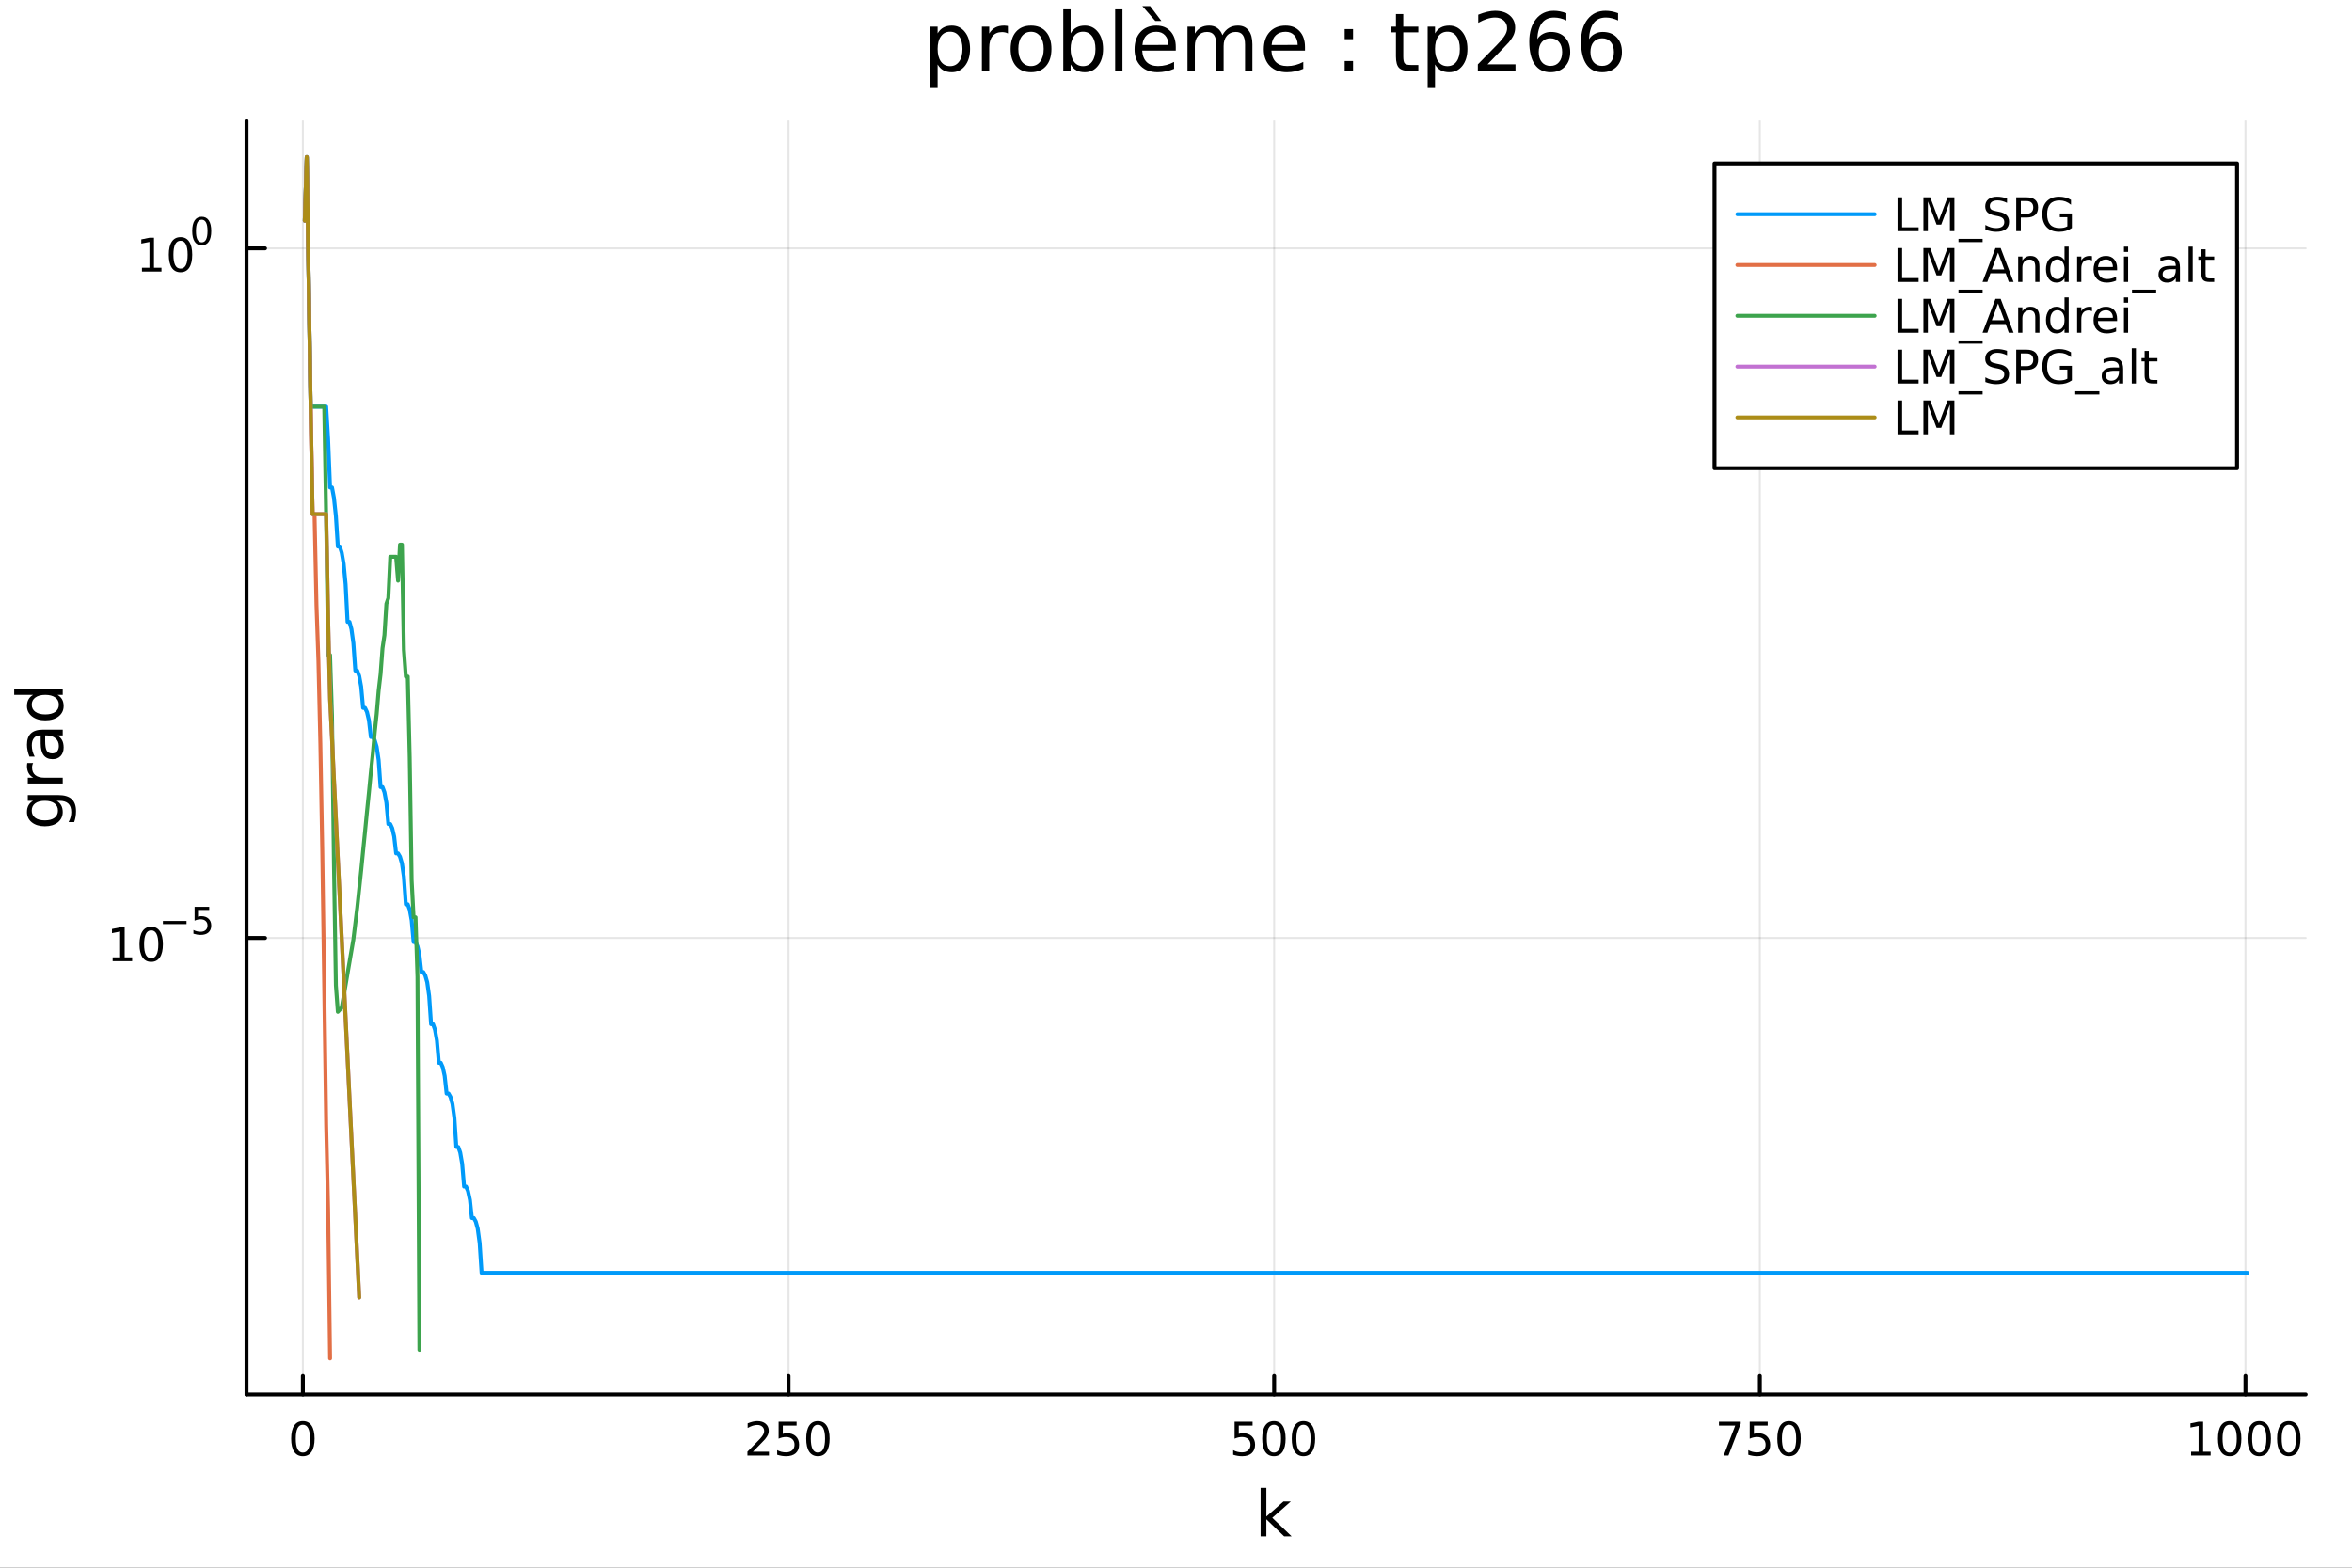 <?xml version="1.0" encoding="utf-8"?>
<svg xmlns="http://www.w3.org/2000/svg" xmlns:xlink="http://www.w3.org/1999/xlink" width="600" height="400" viewBox="0 0 2400 1600">
<rect x="0" y="0" width="2400" height="1600" fill="#333333" stroke="none"/>
<defs>
  <clipPath id="clip250">
    <rect x="0" y="0" width="2400" height="1600"/>
  </clipPath>
</defs>
<path clip-path="url(#clip250)" d="M0 1600 L2400 1600 L2400 0 L0 0  Z" fill="#ffffff" fill-rule="evenodd" fill-opacity="1"/>
<defs>
  <clipPath id="clip251">
    <rect x="480" y="0" width="1681" height="1600"/>
  </clipPath>
</defs>
<path clip-path="url(#clip250)" d="M251.56 1423.18 L2352.76 1423.18 L2352.76 123.472 L251.56 123.472  Z" fill="#ffffff" fill-rule="evenodd" fill-opacity="1"/>
<defs>
  <clipPath id="clip252">
    <rect x="251" y="123" width="2102" height="1301"/>
  </clipPath>
</defs>
<polyline clip-path="url(#clip252)" style="stroke:#000000; stroke-linecap:round; stroke-linejoin:round; stroke-width:2; stroke-opacity:0.1; fill:none" points="309.046,1423.18 309.046,123.472 "/>
<polyline clip-path="url(#clip252)" style="stroke:#000000; stroke-linecap:round; stroke-linejoin:round; stroke-width:2; stroke-opacity:0.1; fill:none" points="804.611,1423.18 804.611,123.472 "/>
<polyline clip-path="url(#clip252)" style="stroke:#000000; stroke-linecap:round; stroke-linejoin:round; stroke-width:2; stroke-opacity:0.1; fill:none" points="1300.18,1423.18 1300.18,123.472 "/>
<polyline clip-path="url(#clip252)" style="stroke:#000000; stroke-linecap:round; stroke-linejoin:round; stroke-width:2; stroke-opacity:0.1; fill:none" points="1795.74,1423.18 1795.74,123.472 "/>
<polyline clip-path="url(#clip252)" style="stroke:#000000; stroke-linecap:round; stroke-linejoin:round; stroke-width:2; stroke-opacity:0.1; fill:none" points="2291.31,1423.18 2291.31,123.472 "/>
<polyline clip-path="url(#clip250)" style="stroke:#000000; stroke-linecap:round; stroke-linejoin:round; stroke-width:4; stroke-opacity:1; fill:none" points="251.56,1423.18 2352.76,1423.18 "/>
<polyline clip-path="url(#clip250)" style="stroke:#000000; stroke-linecap:round; stroke-linejoin:round; stroke-width:4; stroke-opacity:1; fill:none" points="309.046,1423.18 309.046,1404.28 "/>
<polyline clip-path="url(#clip250)" style="stroke:#000000; stroke-linecap:round; stroke-linejoin:round; stroke-width:4; stroke-opacity:1; fill:none" points="804.611,1423.18 804.611,1404.28 "/>
<polyline clip-path="url(#clip250)" style="stroke:#000000; stroke-linecap:round; stroke-linejoin:round; stroke-width:4; stroke-opacity:1; fill:none" points="1300.18,1423.18 1300.18,1404.28 "/>
<polyline clip-path="url(#clip250)" style="stroke:#000000; stroke-linecap:round; stroke-linejoin:round; stroke-width:4; stroke-opacity:1; fill:none" points="1795.74,1423.18 1795.74,1404.28 "/>
<polyline clip-path="url(#clip250)" style="stroke:#000000; stroke-linecap:round; stroke-linejoin:round; stroke-width:4; stroke-opacity:1; fill:none" points="2291.31,1423.18 2291.31,1404.28 "/>
<path clip-path="url(#clip250)" d="M309.046 1454.1 Q305.435 1454.1 303.606 1457.66 Q301.8 1461.2 301.8 1468.33 Q301.8 1475.44 303.606 1479.01 Q305.435 1482.55 309.046 1482.55 Q312.68 1482.55 314.486 1479.01 Q316.314 1475.44 316.314 1468.33 Q316.314 1461.2 314.486 1457.66 Q312.68 1454.1 309.046 1454.1 M309.046 1450.39 Q314.856 1450.39 317.911 1455 Q320.99 1459.58 320.99 1468.33 Q320.99 1477.06 317.911 1481.67 Q314.856 1486.25 309.046 1486.25 Q303.236 1486.25 300.157 1481.67 Q297.101 1477.06 297.101 1468.33 Q297.101 1459.58 300.157 1455 Q303.236 1450.39 309.046 1450.39 Z" fill="#000000" fill-rule="nonzero" fill-opacity="1" /><path clip-path="url(#clip250)" d="M768.303 1481.64 L784.622 1481.64 L784.622 1485.58 L762.678 1485.58 L762.678 1481.64 Q765.34 1478.89 769.923 1474.26 Q774.53 1469.61 775.71 1468.27 Q777.956 1465.74 778.835 1464.01 Q779.738 1462.25 779.738 1460.56 Q779.738 1457.8 777.794 1456.07 Q775.873 1454.33 772.771 1454.33 Q770.572 1454.33 768.118 1455.09 Q765.687 1455.86 762.91 1457.41 L762.91 1452.69 Q765.734 1451.55 768.187 1450.97 Q770.641 1450.39 772.678 1450.39 Q778.048 1450.39 781.243 1453.08 Q784.437 1455.77 784.437 1460.26 Q784.437 1462.39 783.627 1464.31 Q782.84 1466.2 780.734 1468.8 Q780.155 1469.47 777.053 1472.69 Q773.951 1475.88 768.303 1481.64 Z" fill="#000000" fill-rule="nonzero" fill-opacity="1" /><path clip-path="url(#clip250)" d="M794.484 1451.02 L812.84 1451.02 L812.84 1454.96 L798.766 1454.96 L798.766 1463.43 Q799.784 1463.08 800.803 1462.92 Q801.821 1462.73 802.84 1462.73 Q808.627 1462.73 812.007 1465.9 Q815.386 1469.08 815.386 1474.49 Q815.386 1480.07 811.914 1483.17 Q808.442 1486.25 802.122 1486.25 Q799.946 1486.25 797.678 1485.88 Q795.433 1485.51 793.025 1484.77 L793.025 1480.07 Q795.109 1481.2 797.331 1481.76 Q799.553 1482.32 802.03 1482.32 Q806.034 1482.32 808.372 1480.21 Q810.71 1478.1 810.71 1474.49 Q810.71 1470.88 808.372 1468.77 Q806.034 1466.67 802.03 1466.67 Q800.155 1466.67 798.28 1467.08 Q796.428 1467.5 794.484 1468.38 L794.484 1451.02 Z" fill="#000000" fill-rule="nonzero" fill-opacity="1" /><path clip-path="url(#clip250)" d="M834.599 1454.1 Q830.988 1454.1 829.159 1457.66 Q827.354 1461.2 827.354 1468.33 Q827.354 1475.44 829.159 1479.01 Q830.988 1482.55 834.599 1482.55 Q838.233 1482.55 840.039 1479.01 Q841.868 1475.44 841.868 1468.33 Q841.868 1461.2 840.039 1457.66 Q838.233 1454.1 834.599 1454.1 M834.599 1450.39 Q840.409 1450.39 843.465 1455 Q846.543 1459.58 846.543 1468.33 Q846.543 1477.06 843.465 1481.67 Q840.409 1486.25 834.599 1486.25 Q828.789 1486.25 825.71 1481.67 Q822.655 1477.06 822.655 1468.33 Q822.655 1459.58 825.71 1455 Q828.789 1450.39 834.599 1450.39 Z" fill="#000000" fill-rule="nonzero" fill-opacity="1" /><path clip-path="url(#clip250)" d="M1259.79 1451.02 L1278.15 1451.02 L1278.15 1454.96 L1264.08 1454.96 L1264.08 1463.43 Q1265.09 1463.08 1266.11 1462.92 Q1267.13 1462.73 1268.15 1462.73 Q1273.94 1462.73 1277.32 1465.9 Q1280.7 1469.08 1280.7 1474.49 Q1280.7 1480.07 1277.22 1483.17 Q1273.75 1486.25 1267.43 1486.25 Q1265.26 1486.25 1262.99 1485.88 Q1260.74 1485.51 1258.34 1484.77 L1258.34 1480.07 Q1260.42 1481.2 1262.64 1481.76 Q1264.86 1482.32 1267.34 1482.32 Q1271.34 1482.32 1273.68 1480.21 Q1276.02 1478.1 1276.02 1474.49 Q1276.02 1470.88 1273.68 1468.77 Q1271.34 1466.67 1267.34 1466.67 Q1265.47 1466.67 1263.59 1467.08 Q1261.74 1467.5 1259.79 1468.38 L1259.79 1451.02 Z" fill="#000000" fill-rule="nonzero" fill-opacity="1" /><path clip-path="url(#clip250)" d="M1299.91 1454.1 Q1296.3 1454.1 1294.47 1457.66 Q1292.66 1461.2 1292.66 1468.33 Q1292.66 1475.44 1294.47 1479.01 Q1296.3 1482.55 1299.91 1482.55 Q1303.54 1482.55 1305.35 1479.01 Q1307.18 1475.44 1307.18 1468.33 Q1307.18 1461.2 1305.35 1457.66 Q1303.54 1454.1 1299.91 1454.1 M1299.91 1450.39 Q1305.72 1450.39 1308.78 1455 Q1311.85 1459.58 1311.85 1468.33 Q1311.85 1477.06 1308.78 1481.67 Q1305.72 1486.25 1299.91 1486.25 Q1294.1 1486.25 1291.02 1481.67 Q1287.97 1477.06 1287.97 1468.33 Q1287.97 1459.58 1291.02 1455 Q1294.1 1450.39 1299.91 1450.39 Z" fill="#000000" fill-rule="nonzero" fill-opacity="1" /><path clip-path="url(#clip250)" d="M1330.07 1454.1 Q1326.46 1454.1 1324.63 1457.66 Q1322.83 1461.2 1322.83 1468.33 Q1322.83 1475.44 1324.63 1479.01 Q1326.46 1482.55 1330.07 1482.55 Q1333.71 1482.55 1335.51 1479.01 Q1337.34 1475.44 1337.34 1468.33 Q1337.34 1461.2 1335.51 1457.66 Q1333.71 1454.1 1330.07 1454.1 M1330.07 1450.39 Q1335.88 1450.39 1338.94 1455 Q1342.02 1459.58 1342.02 1468.33 Q1342.02 1477.06 1338.94 1481.67 Q1335.88 1486.25 1330.07 1486.25 Q1324.26 1486.25 1321.18 1481.67 Q1318.13 1477.06 1318.13 1468.33 Q1318.13 1459.58 1321.18 1455 Q1324.26 1450.39 1330.07 1450.39 Z" fill="#000000" fill-rule="nonzero" fill-opacity="1" /><path clip-path="url(#clip250)" d="M1754.02 1451.02 L1776.24 1451.02 L1776.24 1453.01 L1763.69 1485.58 L1758.81 1485.58 L1770.61 1454.96 L1754.02 1454.96 L1754.02 1451.02 Z" fill="#000000" fill-rule="nonzero" fill-opacity="1" /><path clip-path="url(#clip250)" d="M1785.41 1451.02 L1803.76 1451.02 L1803.76 1454.96 L1789.69 1454.96 L1789.69 1463.43 Q1790.71 1463.08 1791.72 1462.92 Q1792.74 1462.73 1793.76 1462.73 Q1799.55 1462.73 1802.93 1465.9 Q1806.31 1469.08 1806.31 1474.49 Q1806.31 1480.07 1802.84 1483.17 Q1799.36 1486.25 1793.04 1486.25 Q1790.87 1486.25 1788.6 1485.88 Q1786.35 1485.51 1783.95 1484.77 L1783.95 1480.07 Q1786.03 1481.2 1788.25 1481.76 Q1790.47 1482.32 1792.95 1482.32 Q1796.96 1482.32 1799.29 1480.21 Q1801.63 1478.1 1801.63 1474.49 Q1801.63 1470.88 1799.29 1468.77 Q1796.96 1466.67 1792.95 1466.67 Q1791.08 1466.67 1789.2 1467.08 Q1787.35 1467.5 1785.41 1468.38 L1785.41 1451.02 Z" fill="#000000" fill-rule="nonzero" fill-opacity="1" /><path clip-path="url(#clip250)" d="M1825.52 1454.1 Q1821.91 1454.1 1820.08 1457.66 Q1818.28 1461.2 1818.28 1468.33 Q1818.28 1475.44 1820.08 1479.01 Q1821.91 1482.55 1825.52 1482.55 Q1829.16 1482.55 1830.96 1479.01 Q1832.79 1475.44 1832.79 1468.33 Q1832.79 1461.2 1830.96 1457.66 Q1829.16 1454.1 1825.52 1454.1 M1825.52 1450.39 Q1831.33 1450.39 1834.39 1455 Q1837.47 1459.58 1837.47 1468.33 Q1837.47 1477.06 1834.39 1481.67 Q1831.33 1486.25 1825.52 1486.25 Q1819.71 1486.25 1816.63 1481.67 Q1813.58 1477.06 1813.58 1468.33 Q1813.58 1459.58 1816.63 1455 Q1819.71 1450.39 1825.52 1450.39 Z" fill="#000000" fill-rule="nonzero" fill-opacity="1" /><path clip-path="url(#clip250)" d="M2235.83 1481.64 L2243.47 1481.64 L2243.47 1455.28 L2235.16 1456.95 L2235.16 1452.69 L2243.42 1451.02 L2248.1 1451.02 L2248.1 1481.64 L2255.74 1481.64 L2255.74 1485.58 L2235.83 1485.58 L2235.83 1481.64 Z" fill="#000000" fill-rule="nonzero" fill-opacity="1" /><path clip-path="url(#clip250)" d="M2275.18 1454.1 Q2271.57 1454.1 2269.74 1457.66 Q2267.94 1461.2 2267.94 1468.33 Q2267.94 1475.44 2269.74 1479.01 Q2271.57 1482.55 2275.18 1482.55 Q2278.82 1482.55 2280.62 1479.01 Q2282.45 1475.44 2282.45 1468.33 Q2282.45 1461.2 2280.62 1457.66 Q2278.82 1454.1 2275.18 1454.1 M2275.18 1450.39 Q2280.99 1450.39 2284.05 1455 Q2287.13 1459.58 2287.13 1468.33 Q2287.13 1477.06 2284.05 1481.67 Q2280.99 1486.25 2275.18 1486.25 Q2269.37 1486.25 2266.29 1481.67 Q2263.24 1477.06 2263.24 1468.33 Q2263.24 1459.58 2266.29 1455 Q2269.37 1450.39 2275.18 1450.39 Z" fill="#000000" fill-rule="nonzero" fill-opacity="1" /><path clip-path="url(#clip250)" d="M2305.35 1454.1 Q2301.73 1454.1 2299.91 1457.66 Q2298.1 1461.2 2298.1 1468.33 Q2298.1 1475.44 2299.91 1479.01 Q2301.73 1482.55 2305.35 1482.55 Q2308.98 1482.55 2310.78 1479.01 Q2312.61 1475.44 2312.61 1468.33 Q2312.61 1461.2 2310.78 1457.66 Q2308.98 1454.1 2305.35 1454.1 M2305.35 1450.39 Q2311.16 1450.39 2314.21 1455 Q2317.29 1459.58 2317.29 1468.33 Q2317.29 1477.06 2314.21 1481.67 Q2311.16 1486.25 2305.35 1486.25 Q2299.53 1486.25 2296.46 1481.67 Q2293.4 1477.06 2293.4 1468.33 Q2293.4 1459.58 2296.46 1455 Q2299.53 1450.39 2305.35 1450.39 Z" fill="#000000" fill-rule="nonzero" fill-opacity="1" /><path clip-path="url(#clip250)" d="M2335.51 1454.1 Q2331.9 1454.1 2330.07 1457.66 Q2328.26 1461.2 2328.26 1468.33 Q2328.26 1475.44 2330.07 1479.01 Q2331.9 1482.55 2335.51 1482.55 Q2339.14 1482.55 2340.95 1479.01 Q2342.78 1475.44 2342.78 1468.33 Q2342.78 1461.2 2340.95 1457.66 Q2339.14 1454.1 2335.51 1454.1 M2335.51 1450.39 Q2341.32 1450.39 2344.37 1455 Q2347.45 1459.58 2347.45 1468.33 Q2347.45 1477.06 2344.37 1481.67 Q2341.32 1486.25 2335.51 1486.25 Q2329.7 1486.25 2326.62 1481.67 Q2323.56 1477.06 2323.56 1468.33 Q2323.56 1459.58 2326.62 1455 Q2329.7 1450.39 2335.51 1450.39 Z" fill="#000000" fill-rule="nonzero" fill-opacity="1" /><path clip-path="url(#clip250)" d="M1286.34 1518.52 L1292.23 1518.52 L1292.23 1547.77 L1309.7 1532.4 L1317.18 1532.4 L1298.27 1549.07 L1317.98 1568.04 L1310.34 1568.04 L1292.23 1550.63 L1292.23 1568.04 L1286.34 1568.04 L1286.34 1518.52 Z" fill="#000000" fill-rule="nonzero" fill-opacity="1" /><polyline clip-path="url(#clip252)" style="stroke:#000000; stroke-linecap:round; stroke-linejoin:round; stroke-width:2; stroke-opacity:0.1; fill:none" points="251.56,957.284 2352.76,957.284 "/>
<polyline clip-path="url(#clip252)" style="stroke:#000000; stroke-linecap:round; stroke-linejoin:round; stroke-width:2; stroke-opacity:0.1; fill:none" points="251.56,253.488 2352.76,253.488 "/>
<polyline clip-path="url(#clip250)" style="stroke:#000000; stroke-linecap:round; stroke-linejoin:round; stroke-width:4; stroke-opacity:1; fill:none" points="251.56,1423.18 251.56,123.472 "/>
<polyline clip-path="url(#clip250)" style="stroke:#000000; stroke-linecap:round; stroke-linejoin:round; stroke-width:4; stroke-opacity:1; fill:none" points="251.56,957.284 270.458,957.284 "/>
<polyline clip-path="url(#clip250)" style="stroke:#000000; stroke-linecap:round; stroke-linejoin:round; stroke-width:4; stroke-opacity:1; fill:none" points="251.56,253.488 270.458,253.488 "/>
<path clip-path="url(#clip250)" d="M114.931 977.076 L122.57 977.076 L122.57 950.711 L114.26 952.378 L114.26 948.118 L122.524 946.452 L127.2 946.452 L127.2 977.076 L134.839 977.076 L134.839 981.012 L114.931 981.012 L114.931 977.076 Z" fill="#000000" fill-rule="nonzero" fill-opacity="1" /><path clip-path="url(#clip250)" d="M154.283 949.53 Q150.672 949.53 148.843 953.095 Q147.038 956.637 147.038 963.766 Q147.038 970.873 148.843 974.438 Q150.672 977.979 154.283 977.979 Q157.917 977.979 159.723 974.438 Q161.552 970.873 161.552 963.766 Q161.552 956.637 159.723 953.095 Q157.917 949.53 154.283 949.53 M154.283 945.827 Q160.093 945.827 163.149 950.433 Q166.227 955.016 166.227 963.766 Q166.227 972.493 163.149 977.1 Q160.093 981.683 154.283 981.683 Q148.473 981.683 145.394 977.1 Q142.339 972.493 142.339 963.766 Q142.339 955.016 145.394 950.433 Q148.473 945.827 154.283 945.827 Z" fill="#000000" fill-rule="nonzero" fill-opacity="1" /><path clip-path="url(#clip250)" d="M166.227 939.928 L190.339 939.928 L190.339 943.125 L166.227 943.125 L166.227 939.928 Z" fill="#000000" fill-rule="nonzero" fill-opacity="1" /><path clip-path="url(#clip250)" d="M198.577 925.521 L213.491 925.521 L213.491 928.719 L202.056 928.719 L202.056 935.602 Q202.884 935.32 203.711 935.188 Q204.539 935.038 205.366 935.038 Q210.068 935.038 212.814 937.615 Q215.56 940.191 215.56 944.592 Q215.56 949.125 212.739 951.645 Q209.918 954.147 204.783 954.147 Q203.015 954.147 201.172 953.846 Q199.348 953.545 197.392 952.943 L197.392 949.125 Q199.085 950.047 200.89 950.498 Q202.696 950.949 204.708 950.949 Q207.962 950.949 209.861 949.238 Q211.761 947.526 211.761 944.592 Q211.761 941.658 209.861 939.947 Q207.962 938.235 204.708 938.235 Q203.185 938.235 201.661 938.574 Q200.157 938.912 198.577 939.627 L198.577 925.521 Z" fill="#000000" fill-rule="nonzero" fill-opacity="1" /><path clip-path="url(#clip250)" d="M144.855 273.28 L152.493 273.28 L152.493 246.915 L144.183 248.581 L144.183 244.322 L152.447 242.655 L157.123 242.655 L157.123 273.28 L164.762 273.28 L164.762 277.215 L144.855 277.215 L144.855 273.28 Z" fill="#000000" fill-rule="nonzero" fill-opacity="1" /><path clip-path="url(#clip250)" d="M184.206 245.734 Q180.595 245.734 178.766 249.299 Q176.961 252.84 176.961 259.97 Q176.961 267.076 178.766 270.641 Q180.595 274.183 184.206 274.183 Q187.84 274.183 189.646 270.641 Q191.475 267.076 191.475 259.97 Q191.475 252.84 189.646 249.299 Q187.84 245.734 184.206 245.734 M184.206 242.03 Q190.016 242.03 193.072 246.637 Q196.151 251.22 196.151 259.97 Q196.151 268.697 193.072 273.303 Q190.016 277.887 184.206 277.887 Q178.396 277.887 175.317 273.303 Q172.262 268.697 172.262 259.97 Q172.262 251.22 175.317 246.637 Q178.396 242.03 184.206 242.03 Z" fill="#000000" fill-rule="nonzero" fill-opacity="1" /><path clip-path="url(#clip250)" d="M205.855 224.226 Q202.921 224.226 201.436 227.123 Q199.969 230 199.969 235.793 Q199.969 241.567 201.436 244.464 Q202.921 247.341 205.855 247.341 Q208.808 247.341 210.275 244.464 Q211.761 241.567 211.761 235.793 Q211.761 230 210.275 227.123 Q208.808 224.226 205.855 224.226 M205.855 221.217 Q210.576 221.217 213.059 224.96 Q215.56 228.684 215.56 235.793 Q215.56 242.884 213.059 246.626 Q210.576 250.35 205.855 250.35 Q201.135 250.35 198.633 246.626 Q196.151 242.884 196.151 235.793 Q196.151 228.684 198.633 224.96 Q201.135 221.217 205.855 221.217 Z" fill="#000000" fill-rule="nonzero" fill-opacity="1" /><path clip-path="url(#clip250)" d="M45.766 817.313 Q39.401 817.313 35.9 819.955 Q32.398 822.565 32.398 827.307 Q32.398 832.018 35.9 834.66 Q39.401 837.27 45.766 837.27 Q52.1 837.27 55.601 834.66 Q59.103 832.018 59.103 827.307 Q59.103 822.565 55.601 819.955 Q52.1 817.313 45.766 817.313 M59.58 811.457 Q68.683 811.457 73.107 815.499 Q77.563 819.541 77.563 827.88 Q77.563 830.967 77.086 833.705 Q76.64 836.442 75.685 839.02 L69.988 839.02 Q71.388 836.442 72.057 833.928 Q72.725 831.413 72.725 828.803 Q72.725 823.042 69.701 820.178 Q66.71 817.313 60.63 817.313 L57.734 817.313 Q60.885 819.127 62.445 821.96 Q64.004 824.793 64.004 828.739 Q64.004 835.296 59.007 839.307 Q54.01 843.317 45.766 843.317 Q37.491 843.317 32.494 839.307 Q27.497 835.296 27.497 828.739 Q27.497 824.793 29.056 821.96 Q30.616 819.127 33.767 817.313 L28.356 817.313 L28.356 811.457 L59.58 811.457 Z" fill="#000000" fill-rule="nonzero" fill-opacity="1" /><path clip-path="url(#clip250)" d="M33.831 778.737 Q33.258 779.724 33.003 780.901 Q32.717 782.047 32.717 783.447 Q32.717 788.413 35.963 791.086 Q39.178 793.728 45.225 793.728 L64.004 793.728 L64.004 799.616 L28.356 799.616 L28.356 793.728 L33.894 793.728 Q30.648 791.882 29.088 788.922 Q27.497 785.962 27.497 781.729 Q27.497 781.124 27.592 780.392 Q27.656 779.66 27.815 778.769 L33.831 778.737 Z" fill="#000000" fill-rule="nonzero" fill-opacity="1" /><path clip-path="url(#clip250)" d="M46.085 756.393 Q46.085 763.491 47.708 766.228 Q49.331 768.965 53.246 768.965 Q56.365 768.965 58.211 766.928 Q60.026 764.86 60.026 761.327 Q60.026 756.457 56.588 753.529 Q53.119 750.569 47.39 750.569 L46.085 750.569 L46.085 756.393 M43.666 744.712 L64.004 744.712 L64.004 750.569 L58.593 750.569 Q61.84 752.574 63.399 755.566 Q64.927 758.558 64.927 762.886 Q64.927 768.361 61.872 771.607 Q58.784 774.822 53.628 774.822 Q47.612 774.822 44.557 770.812 Q41.501 766.769 41.501 758.78 L41.501 750.569 L40.928 750.569 Q36.886 750.569 34.69 753.242 Q32.462 755.884 32.462 760.69 Q32.462 763.746 33.194 766.642 Q33.926 769.538 35.39 772.212 L29.98 772.212 Q28.738 768.997 28.133 765.974 Q27.497 762.95 27.497 760.085 Q27.497 752.351 31.507 748.532 Q35.518 744.712 43.666 744.712 Z" fill="#000000" fill-rule="nonzero" fill-opacity="1" /><path clip-path="url(#clip250)" d="M33.767 709.191 L14.479 709.191 L14.479 703.335 L64.004 703.335 L64.004 709.191 L58.657 709.191 Q61.84 711.038 63.399 713.87 Q64.927 716.671 64.927 720.618 Q64.927 727.079 59.771 731.153 Q54.615 735.195 46.212 735.195 Q37.809 735.195 32.653 731.153 Q27.497 727.079 27.497 720.618 Q27.497 716.671 29.056 713.87 Q30.584 711.038 33.767 709.191 M46.212 729.148 Q52.673 729.148 56.365 726.506 Q60.026 723.833 60.026 719.186 Q60.026 714.539 56.365 711.865 Q52.673 709.191 46.212 709.191 Q39.751 709.191 36.09 711.865 Q32.398 714.539 32.398 719.186 Q32.398 723.833 36.09 726.506 Q39.751 729.148 46.212 729.148 Z" fill="#000000" fill-rule="nonzero" fill-opacity="1" /><path clip-path="url(#clip250)" d="M956.758 65.77 L956.758 89.833 L949.264 89.833 L949.264 27.206 L956.758 27.206 L956.758 34.092 Q959.107 30.041 962.672 28.097 Q966.277 26.112 971.26 26.112 Q979.524 26.112 984.668 32.675 Q989.854 39.237 989.854 49.931 Q989.854 60.626 984.668 67.188 Q979.524 73.751 971.26 73.751 Q966.277 73.751 962.672 71.806 Q959.107 69.821 956.758 65.77 M982.116 49.931 Q982.116 41.708 978.714 37.05 Q975.351 32.35 969.437 32.35 Q963.523 32.35 960.12 37.05 Q956.758 41.708 956.758 49.931 Q956.758 58.155 960.12 62.854 Q963.523 67.512 969.437 67.512 Q975.351 67.512 978.714 62.854 Q982.116 58.155 982.116 49.931 Z" fill="#000000" fill-rule="nonzero" fill-opacity="1" /><path clip-path="url(#clip250)" d="M1028.5 34.173 Q1027.24 33.444 1025.74 33.12 Q1024.29 32.756 1022.5 32.756 Q1016.18 32.756 1012.78 36.888 Q1009.42 40.979 1009.42 48.676 L1009.42 72.576 L1001.93 72.576 L1001.93 27.206 L1009.42 27.206 L1009.42 34.254 Q1011.77 30.122 1015.54 28.138 Q1019.3 26.112 1024.69 26.112 Q1025.46 26.112 1026.39 26.234 Q1027.32 26.315 1028.46 26.517 L1028.5 34.173 Z" fill="#000000" fill-rule="nonzero" fill-opacity="1" /><path clip-path="url(#clip250)" d="M1052.08 32.431 Q1046.08 32.431 1042.6 37.131 Q1039.11 41.789 1039.11 49.931 Q1039.11 58.074 1042.56 62.773 Q1046.04 67.431 1052.08 67.431 Q1058.03 67.431 1061.51 62.732 Q1065 58.033 1065 49.931 Q1065 41.87 1061.51 37.171 Q1058.03 32.431 1052.08 32.431 M1052.08 26.112 Q1061.8 26.112 1067.35 32.431 Q1072.9 38.751 1072.9 49.931 Q1072.9 61.071 1067.35 67.431 Q1061.8 73.751 1052.08 73.751 Q1042.31 73.751 1036.76 67.431 Q1031.25 61.071 1031.25 49.931 Q1031.25 38.751 1036.76 32.431 Q1042.31 26.112 1052.08 26.112 Z" fill="#000000" fill-rule="nonzero" fill-opacity="1" /><path clip-path="url(#clip250)" d="M1117.82 49.931 Q1117.82 41.708 1114.42 37.05 Q1111.06 32.35 1105.14 32.35 Q1099.23 32.35 1095.83 37.05 Q1092.46 41.708 1092.46 49.931 Q1092.46 58.155 1095.83 62.854 Q1099.23 67.512 1105.14 67.512 Q1111.06 67.512 1114.42 62.854 Q1117.82 58.155 1117.82 49.931 M1092.46 34.092 Q1094.81 30.041 1098.38 28.097 Q1101.98 26.112 1106.97 26.112 Q1115.23 26.112 1120.37 32.675 Q1125.56 39.237 1125.56 49.931 Q1125.56 60.626 1120.37 67.188 Q1115.23 73.751 1106.97 73.751 Q1101.98 73.751 1098.38 71.806 Q1094.81 69.821 1092.46 65.77 L1092.46 72.576 L1084.97 72.576 L1084.97 9.544 L1092.46 9.544 L1092.46 34.092 Z" fill="#000000" fill-rule="nonzero" fill-opacity="1" /><path clip-path="url(#clip250)" d="M1137.91 9.544 L1145.37 9.544 L1145.37 72.576 L1137.91 72.576 L1137.91 9.544 Z" fill="#000000" fill-rule="nonzero" fill-opacity="1" /><path clip-path="url(#clip250)" d="M1199.77 48.028 L1199.77 51.673 L1165.5 51.673 Q1165.99 59.37 1170.12 63.421 Q1174.29 67.431 1181.7 67.431 Q1186 67.431 1190.01 66.378 Q1194.06 65.325 1198.03 63.218 L1198.03 70.267 Q1194.02 71.968 1189.81 72.86 Q1185.59 73.751 1181.26 73.751 Q1170.4 73.751 1164.04 67.431 Q1157.72 61.112 1157.72 50.337 Q1157.72 39.197 1163.72 32.675 Q1169.75 26.112 1179.96 26.112 Q1189.12 26.112 1194.42 32.026 Q1199.77 37.9 1199.77 48.028 M1192.32 45.84 Q1192.24 39.723 1188.87 36.077 Q1185.55 32.431 1180.04 32.431 Q1173.81 32.431 1170.04 35.956 Q1166.31 39.48 1165.74 45.88 L1192.32 45.84 M1173.64 6.222 L1185.07 21.373 L1178.87 21.373 L1165.66 6.222 L1173.64 6.222 Z" fill="#000000" fill-rule="nonzero" fill-opacity="1" /><path clip-path="url(#clip250)" d="M1247.33 35.915 Q1250.12 30.892 1254.01 28.502 Q1257.9 26.112 1263.17 26.112 Q1270.26 26.112 1274.11 31.095 Q1277.95 36.037 1277.95 45.192 L1277.95 72.576 L1270.46 72.576 L1270.46 45.435 Q1270.46 38.913 1268.15 35.753 Q1265.84 32.594 1261.1 32.594 Q1255.31 32.594 1251.95 36.442 Q1248.58 40.29 1248.58 46.934 L1248.58 72.576 L1241.09 72.576 L1241.09 45.435 Q1241.09 38.873 1238.78 35.753 Q1236.47 32.594 1231.65 32.594 Q1225.94 32.594 1222.58 36.482 Q1219.22 40.331 1219.22 46.934 L1219.22 72.576 L1211.72 72.576 L1211.72 27.206 L1219.22 27.206 L1219.22 34.254 Q1221.77 30.082 1225.33 28.097 Q1228.9 26.112 1233.8 26.112 Q1238.74 26.112 1242.18 28.624 Q1245.67 31.135 1247.33 35.915 Z" fill="#000000" fill-rule="nonzero" fill-opacity="1" /><path clip-path="url(#clip250)" d="M1331.63 48.028 L1331.63 51.673 L1297.36 51.673 Q1297.84 59.37 1301.98 63.421 Q1306.15 67.431 1313.56 67.431 Q1317.86 67.431 1321.87 66.378 Q1325.92 65.325 1329.89 63.218 L1329.89 70.267 Q1325.88 71.968 1321.66 72.86 Q1317.45 73.751 1313.12 73.751 Q1302.26 73.751 1295.9 67.431 Q1289.58 61.112 1289.58 50.337 Q1289.58 39.197 1295.58 32.675 Q1301.61 26.112 1311.82 26.112 Q1320.97 26.112 1326.28 32.026 Q1331.63 37.9 1331.63 48.028 M1324.17 45.84 Q1324.09 39.723 1320.73 36.077 Q1317.41 32.431 1311.9 32.431 Q1305.66 32.431 1301.89 35.956 Q1298.17 39.48 1297.6 45.88 L1324.17 45.84 Z" fill="#000000" fill-rule="nonzero" fill-opacity="1" /><path clip-path="url(#clip250)" d="M1372.14 62.287 L1380.68 62.287 L1380.68 72.576 L1372.14 72.576 L1372.14 62.287 M1372.14 29.677 L1380.68 29.677 L1380.68 39.966 L1372.14 39.966 L1372.14 29.677 Z" fill="#000000" fill-rule="nonzero" fill-opacity="1" /><path clip-path="url(#clip250)" d="M1431.93 14.324 L1431.93 27.206 L1447.28 27.206 L1447.28 32.999 L1431.93 32.999 L1431.93 57.628 Q1431.93 63.178 1433.43 64.758 Q1434.97 66.338 1439.63 66.338 L1447.28 66.338 L1447.28 72.576 L1439.63 72.576 Q1431 72.576 1427.72 69.376 Q1424.43 66.135 1424.43 57.628 L1424.43 32.999 L1418.97 32.999 L1418.97 27.206 L1424.43 27.206 L1424.43 14.324 L1431.93 14.324 Z" fill="#000000" fill-rule="nonzero" fill-opacity="1" /><path clip-path="url(#clip250)" d="M1464.3 65.77 L1464.3 89.833 L1456.8 89.833 L1456.8 27.206 L1464.3 27.206 L1464.3 34.092 Q1466.65 30.041 1470.21 28.097 Q1473.82 26.112 1478.8 26.112 Q1487.06 26.112 1492.21 32.675 Q1497.39 39.237 1497.39 49.931 Q1497.39 60.626 1492.21 67.188 Q1487.06 73.751 1478.8 73.751 Q1473.82 73.751 1470.21 71.806 Q1466.65 69.821 1464.3 65.77 M1489.65 49.931 Q1489.65 41.708 1486.25 37.05 Q1482.89 32.35 1476.97 32.35 Q1471.06 32.35 1467.66 37.05 Q1464.3 41.708 1464.3 49.931 Q1464.3 58.155 1467.66 62.854 Q1471.06 67.512 1476.97 67.512 Q1482.89 67.512 1486.25 62.854 Q1489.65 58.155 1489.65 49.931 Z" fill="#000000" fill-rule="nonzero" fill-opacity="1" /><path clip-path="url(#clip250)" d="M1517.85 65.689 L1546.41 65.689 L1546.41 72.576 L1508 72.576 L1508 65.689 Q1512.66 60.869 1520.68 52.767 Q1528.75 44.625 1530.81 42.275 Q1534.74 37.86 1536.28 34.822 Q1537.86 31.743 1537.86 28.786 Q1537.86 23.965 1534.46 20.927 Q1531.09 17.889 1525.67 17.889 Q1521.82 17.889 1517.52 19.226 Q1513.27 20.562 1508.41 23.276 L1508.41 15.013 Q1513.35 13.028 1517.65 12.015 Q1521.94 11.002 1525.5 11.002 Q1534.9 11.002 1540.49 15.701 Q1546.08 20.4 1546.08 28.259 Q1546.08 31.986 1544.67 35.348 Q1543.29 38.67 1539.6 43.207 Q1538.59 44.382 1533.16 50.013 Q1527.73 55.603 1517.85 65.689 Z" fill="#000000" fill-rule="nonzero" fill-opacity="1" /><path clip-path="url(#clip250)" d="M1582.1 39.075 Q1576.59 39.075 1573.35 42.842 Q1570.15 46.61 1570.15 53.172 Q1570.15 59.694 1573.35 63.502 Q1576.59 67.269 1582.1 67.269 Q1587.61 67.269 1590.81 63.502 Q1594.05 59.694 1594.05 53.172 Q1594.05 46.61 1590.81 42.842 Q1587.61 39.075 1582.1 39.075 M1598.34 13.433 L1598.34 20.887 Q1595.26 19.428 1592.1 18.659 Q1588.98 17.889 1585.9 17.889 Q1577.8 17.889 1573.51 23.358 Q1569.25 28.826 1568.65 39.885 Q1571.04 36.361 1574.64 34.498 Q1578.25 32.594 1582.58 32.594 Q1591.7 32.594 1596.96 38.143 Q1602.27 43.653 1602.27 53.172 Q1602.27 62.489 1596.76 68.12 Q1591.25 73.751 1582.1 73.751 Q1571.6 73.751 1566.05 65.73 Q1560.5 57.669 1560.5 42.397 Q1560.5 28.057 1567.31 19.55 Q1574.12 11.002 1585.58 11.002 Q1588.66 11.002 1591.78 11.61 Q1594.94 12.217 1598.34 13.433 Z" fill="#000000" fill-rule="nonzero" fill-opacity="1" /><path clip-path="url(#clip250)" d="M1634.88 39.075 Q1629.37 39.075 1626.13 42.842 Q1622.93 46.61 1622.93 53.172 Q1622.93 59.694 1626.13 63.502 Q1629.37 67.269 1634.88 67.269 Q1640.39 67.269 1643.59 63.502 Q1646.83 59.694 1646.83 53.172 Q1646.83 46.61 1643.59 42.842 Q1640.39 39.075 1634.88 39.075 M1651.12 13.433 L1651.12 20.887 Q1648.04 19.428 1644.88 18.659 Q1641.77 17.889 1638.69 17.889 Q1630.59 17.889 1626.29 23.358 Q1622.04 28.826 1621.43 39.885 Q1623.82 36.361 1627.43 34.498 Q1631.03 32.594 1635.37 32.594 Q1644.48 32.594 1649.75 38.143 Q1655.05 43.653 1655.05 53.172 Q1655.05 62.489 1649.54 68.12 Q1644.03 73.751 1634.88 73.751 Q1624.39 73.751 1618.84 65.73 Q1613.29 57.669 1613.29 42.397 Q1613.29 28.057 1620.09 19.55 Q1626.9 11.002 1638.36 11.002 Q1641.44 11.002 1644.56 11.61 Q1647.72 12.217 1651.12 13.433 Z" fill="#000000" fill-rule="nonzero" fill-opacity="1" /><polyline clip-path="url(#clip252)" style="stroke:#009af9; stroke-linecap:round; stroke-linejoin:round; stroke-width:4; stroke-opacity:1; fill:none" points="311.028,225.196 313.01,160.256 314.993,287.74 316.975,415.024 318.957,415.024 320.939,415.024 322.922,415.024 324.904,415.024 326.886,415.024 328.868,415.024 330.851,415.024 332.833,415.024 334.815,448.219 336.797,497.546 338.78,497.546 340.762,508.105 342.744,526.713 344.726,557.81 346.709,557.81 348.691,564.028 350.673,575.544 352.656,596.386 354.638,634.729 356.62,634.729 358.602,642.061 360.585,656.338 362.567,684.504 364.549,684.504 366.531,689.935 368.514,700.749 370.496,722.463 372.478,722.463 374.46,726.689 376.443,735.15 378.425,752.193 380.407,752.193 382.389,755.533 384.372,762.227 386.354,775.707 388.336,803.304 390.318,803.304 392.301,808.612 394.283,819.292 396.265,841.038 398.247,841.038 400.23,845.265 402.212,853.761 404.194,870.984 406.177,870.984 408.159,874.356 410.141,881.127 412.123,894.808 414.106,922.959 416.088,922.959 418.07,928.36 420.052,939.247 422.035,961.47 424.017,961.47 425.999,965.782 427.981,974.458 429.964,992.071 431.946,992.071 433.928,995.515 435.91,1002.44 437.893,1016.43 439.875,1045.29 441.857,1045.29 443.839,1050.81 445.822,1061.95 447.804,1084.73 449.786,1084.73 451.769,1089.14 453.751,1098.02 455.733,1116.06 457.715,1116.06 459.698,1119.59 461.68,1126.67 463.662,1141.01 465.644,1170.61 467.627,1170.61 469.609,1176.26 471.591,1187.67 473.573,1211.02 475.556,1211.02 477.538,1215.54 479.52,1224.63 481.502,1243.12 483.485,1243.12 485.467,1246.73 487.449,1253.98 489.431,1268.67 491.414,1299.04 493.396,1299.04 495.378,1299.04 497.36,1299.04 499.343,1299.04 501.325,1299.04 503.307,1299.04 505.29,1299.04 507.272,1299.04 509.254,1299.04 511.236,1299.04 513.219,1299.04 515.201,1299.04 517.183,1299.04 519.165,1299.04 521.148,1299.04 523.13,1299.04 525.112,1299.04 527.094,1299.04 529.077,1299.04 531.059,1299.04 533.041,1299.04 535.023,1299.04 537.006,1299.04 538.988,1299.04 540.97,1299.04 542.952,1299.04 544.935,1299.04 546.917,1299.04 548.899,1299.04 550.882,1299.04 552.864,1299.04 554.846,1299.04 556.828,1299.04 558.811,1299.04 560.793,1299.04 562.775,1299.04 564.757,1299.04 566.74,1299.04 568.722,1299.04 570.704,1299.04 572.686,1299.04 574.669,1299.04 576.651,1299.04 578.633,1299.04 580.615,1299.04 582.598,1299.04 584.58,1299.04 586.562,1299.04 588.544,1299.04 590.527,1299.04 592.509,1299.04 594.491,1299.04 596.474,1299.04 598.456,1299.04 600.438,1299.04 602.42,1299.04 604.403,1299.04 606.385,1299.04 608.367,1299.04 610.349,1299.04 612.332,1299.04 614.314,1299.04 616.296,1299.04 618.278,1299.04 620.261,1299.04 622.243,1299.04 624.225,1299.04 626.207,1299.04 628.19,1299.04 630.172,1299.04 632.154,1299.04 634.136,1299.04 636.119,1299.04 638.101,1299.04 640.083,1299.04 642.065,1299.04 644.048,1299.04 646.03,1299.04 648.012,1299.04 649.995,1299.04 651.977,1299.04 653.959,1299.04 655.941,1299.04 657.924,1299.04 659.906,1299.04 661.888,1299.04 663.87,1299.04 665.853,1299.04 667.835,1299.04 669.817,1299.04 671.799,1299.04 673.782,1299.04 675.764,1299.04 677.746,1299.04 679.728,1299.04 681.711,1299.04 683.693,1299.04 685.675,1299.04 687.657,1299.04 689.64,1299.04 691.622,1299.04 693.604,1299.04 695.587,1299.04 697.569,1299.04 699.551,1299.04 701.533,1299.04 703.516,1299.04 705.498,1299.04 707.48,1299.04 709.462,1299.04 711.445,1299.04 713.427,1299.04 715.409,1299.04 717.391,1299.04 719.374,1299.04 721.356,1299.04 723.338,1299.04 725.32,1299.04 727.303,1299.04 729.285,1299.04 731.267,1299.04 733.249,1299.04 735.232,1299.04 737.214,1299.04 739.196,1299.04 741.178,1299.04 743.161,1299.04 745.143,1299.04 747.125,1299.04 749.108,1299.04 751.09,1299.04 753.072,1299.04 755.054,1299.04 757.037,1299.04 759.019,1299.04 761.001,1299.04 762.983,1299.04 764.966,1299.04 766.948,1299.04 768.93,1299.04 770.912,1299.04 772.895,1299.04 774.877,1299.04 776.859,1299.04 778.841,1299.04 780.824,1299.04 782.806,1299.04 784.788,1299.04 786.77,1299.04 788.753,1299.04 790.735,1299.04 792.717,1299.04 794.7,1299.04 796.682,1299.04 798.664,1299.04 800.646,1299.04 802.629,1299.04 804.611,1299.04 806.593,1299.04 808.575,1299.04 810.558,1299.04 812.54,1299.04 814.522,1299.04 816.504,1299.04 818.487,1299.04 820.469,1299.04 822.451,1299.04 824.433,1299.04 826.416,1299.04 828.398,1299.04 830.38,1299.04 832.362,1299.04 834.345,1299.04 836.327,1299.04 838.309,1299.04 840.291,1299.04 842.274,1299.04 844.256,1299.04 846.238,1299.04 848.221,1299.04 850.203,1299.04 852.185,1299.04 854.167,1299.04 856.15,1299.04 858.132,1299.04 860.114,1299.04 862.096,1299.04 864.079,1299.04 866.061,1299.04 868.043,1299.04 870.025,1299.04 872.008,1299.04 873.99,1299.04 875.972,1299.04 877.954,1299.04 879.937,1299.04 881.919,1299.04 883.901,1299.04 885.883,1299.04 887.866,1299.04 889.848,1299.04 891.83,1299.04 893.813,1299.04 895.795,1299.04 897.777,1299.04 899.759,1299.04 901.742,1299.04 903.724,1299.04 905.706,1299.04 907.688,1299.04 909.671,1299.04 911.653,1299.04 913.635,1299.04 915.617,1299.04 917.6,1299.04 919.582,1299.04 921.564,1299.04 923.546,1299.04 925.529,1299.04 927.511,1299.04 929.493,1299.04 931.475,1299.04 933.458,1299.04 935.44,1299.04 937.422,1299.04 939.404,1299.04 941.387,1299.04 943.369,1299.04 945.351,1299.04 947.334,1299.04 949.316,1299.04 951.298,1299.04 953.28,1299.04 955.263,1299.04 957.245,1299.04 959.227,1299.04 961.209,1299.04 963.192,1299.04 965.174,1299.04 967.156,1299.04 969.138,1299.04 971.121,1299.04 973.103,1299.04 975.085,1299.04 977.067,1299.04 979.05,1299.04 981.032,1299.04 983.014,1299.04 984.996,1299.04 986.979,1299.04 988.961,1299.04 990.943,1299.04 992.926,1299.04 994.908,1299.04 996.89,1299.04 998.872,1299.04 1000.85,1299.04 1002.84,1299.04 1004.82,1299.04 1006.8,1299.04 1008.78,1299.04 1010.77,1299.04 1012.75,1299.04 1014.73,1299.04 1016.71,1299.04 1018.69,1299.04 1020.68,1299.04 1022.66,1299.04 1024.64,1299.04 1026.62,1299.04 1028.61,1299.04 1030.59,1299.04 1032.57,1299.04 1034.55,1299.04 1036.54,1299.04 1038.52,1299.04 1040.5,1299.04 1042.48,1299.04 1044.46,1299.04 1046.45,1299.04 1048.43,1299.04 1050.41,1299.04 1052.39,1299.04 1054.38,1299.04 1056.36,1299.04 1058.34,1299.04 1060.32,1299.04 1062.3,1299.04 1064.29,1299.04 1066.27,1299.04 1068.25,1299.04 1070.23,1299.04 1072.22,1299.04 1074.2,1299.04 1076.18,1299.04 1078.16,1299.04 1080.14,1299.04 1082.13,1299.04 1084.11,1299.04 1086.09,1299.04 1088.07,1299.04 1090.06,1299.04 1092.04,1299.04 1094.02,1299.04 1096,1299.04 1097.99,1299.04 1099.97,1299.04 1101.95,1299.04 1103.93,1299.04 1105.91,1299.04 1107.9,1299.04 1109.88,1299.04 1111.86,1299.04 1113.84,1299.04 1115.83,1299.04 1117.81,1299.04 1119.79,1299.04 1121.77,1299.04 1123.75,1299.04 1125.74,1299.04 1127.72,1299.04 1129.7,1299.04 1131.68,1299.04 1133.67,1299.04 1135.65,1299.04 1137.63,1299.04 1139.61,1299.04 1141.6,1299.04 1143.58,1299.04 1145.56,1299.04 1147.54,1299.04 1149.52,1299.04 1151.51,1299.04 1153.49,1299.04 1155.47,1299.04 1157.45,1299.04 1159.44,1299.04 1161.42,1299.04 1163.4,1299.04 1165.38,1299.04 1167.36,1299.04 1169.35,1299.04 1171.33,1299.04 1173.31,1299.04 1175.29,1299.04 1177.28,1299.04 1179.26,1299.04 1181.24,1299.04 1183.22,1299.04 1185.2,1299.04 1187.19,1299.04 1189.17,1299.04 1191.15,1299.04 1193.13,1299.04 1195.12,1299.04 1197.1,1299.04 1199.08,1299.04 1201.06,1299.04 1203.05,1299.04 1205.03,1299.04 1207.01,1299.04 1208.99,1299.04 1210.97,1299.04 1212.96,1299.04 1214.94,1299.04 1216.92,1299.04 1218.9,1299.04 1220.89,1299.04 1222.87,1299.04 1224.85,1299.04 1226.83,1299.04 1228.81,1299.04 1230.8,1299.04 1232.78,1299.04 1234.76,1299.04 1236.74,1299.04 1238.73,1299.04 1240.71,1299.04 1242.69,1299.04 1244.67,1299.04 1246.65,1299.04 1248.64,1299.04 1250.62,1299.04 1252.6,1299.04 1254.58,1299.04 1256.57,1299.04 1258.55,1299.04 1260.53,1299.04 1262.51,1299.04 1264.5,1299.04 1266.48,1299.04 1268.46,1299.04 1270.44,1299.04 1272.42,1299.04 1274.41,1299.04 1276.39,1299.04 1278.37,1299.04 1280.35,1299.04 1282.34,1299.04 1284.32,1299.04 1286.3,1299.04 1288.28,1299.04 1290.26,1299.04 1292.25,1299.04 1294.23,1299.04 1296.21,1299.04 1298.19,1299.04 1300.18,1299.04 1302.16,1299.04 1304.14,1299.04 1306.12,1299.04 1308.1,1299.04 1310.09,1299.04 1312.07,1299.04 1314.05,1299.04 1316.03,1299.04 1318.02,1299.04 1320,1299.04 1321.98,1299.04 1323.96,1299.04 1325.95,1299.04 1327.93,1299.04 1329.91,1299.04 1331.89,1299.04 1333.87,1299.04 1335.86,1299.04 1337.84,1299.04 1339.82,1299.04 1341.8,1299.04 1343.79,1299.04 1345.77,1299.04 1347.75,1299.04 1349.73,1299.04 1351.71,1299.04 1353.7,1299.04 1355.68,1299.04 1357.66,1299.04 1359.64,1299.04 1361.63,1299.04 1363.61,1299.04 1365.59,1299.04 1367.57,1299.04 1369.55,1299.04 1371.54,1299.04 1373.52,1299.04 1375.5,1299.04 1377.48,1299.04 1379.47,1299.04 1381.45,1299.04 1383.43,1299.04 1385.41,1299.04 1387.4,1299.04 1389.38,1299.04 1391.36,1299.04 1393.34,1299.04 1395.32,1299.04 1397.31,1299.04 1399.29,1299.04 1401.27,1299.04 1403.25,1299.04 1405.24,1299.04 1407.22,1299.04 1409.2,1299.04 1411.18,1299.04 1413.16,1299.04 1415.15,1299.04 1417.13,1299.04 1419.11,1299.04 1421.09,1299.04 1423.08,1299.04 1425.06,1299.04 1427.04,1299.04 1429.02,1299.04 1431,1299.04 1432.99,1299.04 1434.97,1299.04 1436.95,1299.04 1438.93,1299.04 1440.92,1299.04 1442.9,1299.04 1444.88,1299.04 1446.86,1299.04 1448.85,1299.04 1450.83,1299.04 1452.81,1299.04 1454.79,1299.04 1456.77,1299.04 1458.76,1299.04 1460.74,1299.04 1462.72,1299.04 1464.7,1299.04 1466.69,1299.04 1468.67,1299.04 1470.65,1299.04 1472.63,1299.04 1474.61,1299.04 1476.6,1299.04 1478.58,1299.04 1480.56,1299.04 1482.54,1299.04 1484.53,1299.04 1486.51,1299.04 1488.49,1299.04 1490.47,1299.04 1492.46,1299.04 1494.44,1299.04 1496.42,1299.04 1498.4,1299.04 1500.38,1299.04 1502.37,1299.04 1504.35,1299.04 1506.33,1299.04 1508.31,1299.04 1510.3,1299.04 1512.28,1299.04 1514.26,1299.04 1516.24,1299.04 1518.22,1299.04 1520.21,1299.04 1522.19,1299.04 1524.17,1299.04 1526.15,1299.04 1528.14,1299.04 1530.12,1299.04 1532.1,1299.04 1534.08,1299.04 1536.06,1299.04 1538.05,1299.04 1540.03,1299.04 1542.01,1299.04 1543.99,1299.04 1545.98,1299.04 1547.96,1299.04 1549.94,1299.04 1551.92,1299.04 1553.91,1299.04 1555.89,1299.04 1557.87,1299.04 1559.85,1299.04 1561.83,1299.04 1563.82,1299.04 1565.8,1299.04 1567.78,1299.04 1569.76,1299.04 1571.75,1299.04 1573.73,1299.04 1575.71,1299.04 1577.69,1299.04 1579.67,1299.04 1581.66,1299.04 1583.64,1299.04 1585.62,1299.04 1587.6,1299.04 1589.59,1299.04 1591.57,1299.04 1593.55,1299.04 1595.53,1299.04 1597.51,1299.04 1599.5,1299.04 1601.48,1299.04 1603.46,1299.04 1605.44,1299.04 1607.43,1299.04 1609.41,1299.04 1611.39,1299.04 1613.37,1299.04 1615.36,1299.04 1617.34,1299.04 1619.32,1299.04 1621.3,1299.04 1623.28,1299.04 1625.27,1299.04 1627.25,1299.04 1629.23,1299.04 1631.21,1299.04 1633.2,1299.04 1635.18,1299.04 1637.16,1299.04 1639.14,1299.04 1641.12,1299.04 1643.11,1299.04 1645.09,1299.04 1647.07,1299.04 1649.05,1299.04 1651.04,1299.04 1653.02,1299.04 1655,1299.04 1656.98,1299.04 1658.96,1299.04 1660.95,1299.04 1662.93,1299.04 1664.91,1299.04 1666.89,1299.04 1668.88,1299.04 1670.86,1299.04 1672.84,1299.04 1674.82,1299.04 1676.81,1299.04 1678.79,1299.04 1680.77,1299.04 1682.75,1299.04 1684.73,1299.04 1686.72,1299.04 1688.7,1299.04 1690.68,1299.04 1692.66,1299.04 1694.65,1299.04 1696.63,1299.04 1698.61,1299.04 1700.59,1299.04 1702.57,1299.04 1704.56,1299.04 1706.54,1299.04 1708.52,1299.04 1710.5,1299.04 1712.49,1299.04 1714.47,1299.04 1716.45,1299.04 1718.43,1299.04 1720.41,1299.04 1722.4,1299.04 1724.38,1299.04 1726.36,1299.04 1728.34,1299.04 1730.33,1299.04 1732.31,1299.04 1734.29,1299.04 1736.27,1299.04 1738.26,1299.04 1740.24,1299.04 1742.22,1299.04 1744.2,1299.04 1746.18,1299.04 1748.17,1299.04 1750.15,1299.04 1752.13,1299.04 1754.11,1299.04 1756.1,1299.04 1758.08,1299.04 1760.06,1299.04 1762.04,1299.04 1764.02,1299.04 1766.01,1299.04 1767.99,1299.04 1769.97,1299.04 1771.95,1299.04 1773.94,1299.04 1775.92,1299.04 1777.9,1299.04 1779.88,1299.04 1781.87,1299.04 1783.85,1299.04 1785.83,1299.04 1787.81,1299.04 1789.79,1299.04 1791.78,1299.04 1793.76,1299.04 1795.74,1299.04 1797.72,1299.04 1799.71,1299.04 1801.69,1299.04 1803.67,1299.04 1805.65,1299.04 1807.63,1299.04 1809.62,1299.04 1811.6,1299.04 1813.58,1299.04 1815.56,1299.04 1817.55,1299.04 1819.53,1299.04 1821.51,1299.04 1823.49,1299.04 1825.47,1299.04 1827.46,1299.04 1829.44,1299.04 1831.42,1299.04 1833.4,1299.04 1835.39,1299.04 1837.37,1299.04 1839.35,1299.04 1841.33,1299.04 1843.32,1299.04 1845.3,1299.04 1847.28,1299.04 1849.26,1299.04 1851.24,1299.04 1853.23,1299.04 1855.21,1299.04 1857.19,1299.04 1859.17,1299.04 1861.16,1299.04 1863.14,1299.04 1865.12,1299.04 1867.1,1299.04 1869.08,1299.04 1871.07,1299.04 1873.05,1299.04 1875.03,1299.04 1877.01,1299.04 1879,1299.04 1880.98,1299.04 1882.96,1299.04 1884.94,1299.04 1886.92,1299.04 1888.91,1299.04 1890.89,1299.04 1892.87,1299.04 1894.85,1299.04 1896.84,1299.04 1898.82,1299.04 1900.8,1299.04 1902.78,1299.04 1904.77,1299.04 1906.75,1299.04 1908.73,1299.04 1910.71,1299.04 1912.69,1299.04 1914.68,1299.04 1916.66,1299.04 1918.64,1299.04 1920.62,1299.04 1922.61,1299.04 1924.59,1299.04 1926.57,1299.04 1928.55,1299.04 1930.53,1299.04 1932.52,1299.04 1934.5,1299.04 1936.48,1299.04 1938.46,1299.04 1940.45,1299.04 1942.43,1299.04 1944.41,1299.04 1946.39,1299.04 1948.37,1299.04 1950.36,1299.04 1952.34,1299.04 1954.32,1299.04 1956.3,1299.04 1958.29,1299.04 1960.27,1299.04 1962.25,1299.04 1964.23,1299.04 1966.22,1299.04 1968.2,1299.04 1970.18,1299.04 1972.16,1299.04 1974.14,1299.04 1976.13,1299.04 1978.11,1299.04 1980.09,1299.04 1982.07,1299.04 1984.06,1299.04 1986.04,1299.04 1988.02,1299.04 1990,1299.04 1991.98,1299.04 1993.97,1299.04 1995.95,1299.04 1997.93,1299.04 1999.91,1299.04 2001.9,1299.04 2003.88,1299.04 2005.86,1299.04 2007.84,1299.04 2009.82,1299.04 2011.81,1299.04 2013.79,1299.04 2015.77,1299.04 2017.75,1299.04 2019.74,1299.04 2021.72,1299.04 2023.7,1299.04 2025.68,1299.04 2027.67,1299.04 2029.65,1299.04 2031.63,1299.04 2033.61,1299.04 2035.59,1299.04 2037.58,1299.04 2039.56,1299.04 2041.54,1299.04 2043.52,1299.04 2045.51,1299.04 2047.49,1299.04 2049.47,1299.04 2051.45,1299.04 2053.43,1299.04 2055.42,1299.04 2057.4,1299.04 2059.38,1299.04 2061.36,1299.04 2063.35,1299.04 2065.33,1299.04 2067.31,1299.04 2069.29,1299.04 2071.27,1299.04 2073.26,1299.04 2075.24,1299.04 2077.22,1299.04 2079.2,1299.04 2081.19,1299.04 2083.17,1299.04 2085.15,1299.04 2087.13,1299.04 2089.12,1299.04 2091.1,1299.04 2093.08,1299.04 2095.06,1299.04 2097.04,1299.04 2099.03,1299.04 2101.01,1299.04 2102.99,1299.04 2104.97,1299.04 2106.96,1299.04 2108.94,1299.04 2110.92,1299.04 2112.9,1299.04 2114.88,1299.04 2116.87,1299.04 2118.85,1299.04 2120.83,1299.04 2122.81,1299.04 2124.8,1299.04 2126.78,1299.04 2128.76,1299.04 2130.74,1299.04 2132.73,1299.04 2134.71,1299.04 2136.69,1299.04 2138.67,1299.04 2140.65,1299.04 2142.64,1299.04 2144.62,1299.04 2146.6,1299.04 2148.58,1299.04 2150.57,1299.04 2152.55,1299.04 2154.53,1299.04 2156.51,1299.04 2158.49,1299.04 2160.48,1299.04 2162.46,1299.04 2164.44,1299.04 2166.42,1299.04 2168.41,1299.04 2170.39,1299.04 2172.37,1299.04 2174.35,1299.04 2176.33,1299.04 2178.32,1299.04 2180.3,1299.04 2182.28,1299.04 2184.26,1299.04 2186.25,1299.04 2188.23,1299.04 2190.21,1299.04 2192.19,1299.04 2194.18,1299.04 2196.16,1299.04 2198.14,1299.04 2200.12,1299.04 2202.1,1299.04 2204.09,1299.04 2206.07,1299.04 2208.05,1299.04 2210.03,1299.04 2212.02,1299.04 2214,1299.04 2215.98,1299.04 2217.96,1299.04 2219.94,1299.04 2221.93,1299.04 2223.91,1299.04 2225.89,1299.04 2227.87,1299.04 2229.86,1299.04 2231.84,1299.04 2233.82,1299.04 2235.8,1299.04 2237.78,1299.04 2239.77,1299.04 2241.75,1299.04 2243.73,1299.04 2245.71,1299.04 2247.7,1299.04 2249.68,1299.04 2251.66,1299.04 2253.64,1299.04 2255.63,1299.04 2257.61,1299.04 2259.59,1299.04 2261.57,1299.04 2263.55,1299.04 2265.54,1299.04 2267.52,1299.04 2269.5,1299.04 2271.48,1299.04 2273.47,1299.04 2275.45,1299.04 2277.43,1299.04 2279.41,1299.04 2281.39,1299.04 2283.38,1299.04 2285.36,1299.04 2287.34,1299.04 2289.32,1299.04 2291.31,1299.04 2293.29,1299.04 "/>
<polyline clip-path="url(#clip252)" style="stroke:#e26f46; stroke-linecap:round; stroke-linejoin:round; stroke-width:4; stroke-opacity:1; fill:none" points="311.028,225.196 313.01,160.256 314.993,287.74 316.975,415.024 318.957,524.705 320.939,524.705 322.922,617.564 324.904,674.732 326.886,759.172 328.868,869.339 330.851,1008.02 332.833,1148.44 334.815,1234.56 336.797,1386.4 "/>
<polyline clip-path="url(#clip252)" style="stroke:#3da44d; stroke-linecap:round; stroke-linejoin:round; stroke-width:4; stroke-opacity:1; fill:none" points="311.028,225.196 313.01,160.256 314.993,287.74 316.975,415.024 318.957,415.024 320.939,415.024 322.922,415.024 324.904,415.024 326.886,415.024 328.868,415.024 330.851,415.024 332.833,530.231 334.815,668.515 336.797,668.515 338.78,730.176 340.762,882.363 342.744,1005.72 344.726,1032.69 346.709,1030.53 348.691,1028.4 350.673,1016.78 352.656,1005.21 354.638,993.583 356.62,982.02 358.602,970.383 360.585,958.834 362.567,942.407 364.549,926.121 366.531,907.246 368.514,888.621 370.496,868.449 372.478,848.747 374.46,828.392 376.443,808.944 378.425,788.239 380.407,769.276 382.389,747.287 384.372,728.683 386.354,705.034 388.336,688.053 390.318,661.547 392.301,648.19 394.283,616.249 396.265,610.474 398.247,568.233 400.23,568.233 402.212,568.233 404.194,568.233 406.177,592.677 408.159,555.882 410.141,555.882 412.123,663.155 414.106,690.498 416.088,690.498 418.07,773.148 420.052,898.523 422.035,936.208 424.017,936.208 425.999,996.883 427.981,1377.63 "/>
<polyline clip-path="url(#clip252)" style="stroke:#c271d2; stroke-linecap:round; stroke-linejoin:round; stroke-width:4; stroke-opacity:1; fill:none" points="311.028,225.196 313.01,160.256 314.993,287.74 316.975,415.024 318.957,524.705 320.939,524.705 322.922,524.705 324.904,524.705 326.886,524.705 328.868,524.705 330.851,524.705 332.833,524.705 334.815,632.019 336.797,713.671 338.78,753.278 340.762,795.365 342.744,835.419 344.726,876.48 346.709,917.018 348.691,957.824 350.673,998.492 352.656,1039.23 354.638,1079.93 356.62,1120.65 358.602,1161.36 360.585,1202.08 362.567,1242.79 364.549,1283.51 366.531,1324.22 "/>
<polyline clip-path="url(#clip252)" style="stroke:#ac8d18; stroke-linecap:round; stroke-linejoin:round; stroke-width:4; stroke-opacity:1; fill:none" points="311.028,225.196 313.01,160.256 314.993,287.74 316.975,415.024 318.957,524.705 320.939,524.705 322.922,524.705 324.904,524.705 326.886,524.705 328.868,524.705 330.851,524.705 332.833,524.705 334.815,632.019 336.797,713.671 338.78,753.278 340.762,795.365 342.744,835.419 344.726,876.48 346.709,917.018 348.691,957.824 350.673,998.492 352.656,1039.23 354.638,1079.93 356.62,1120.65 358.602,1161.36 360.585,1202.08 362.567,1242.79 364.549,1283.51 366.531,1324.22 "/>
<path clip-path="url(#clip250)" d="M1749.5 477.836 L2282.72 477.836 L2282.72 166.796 L1749.5 166.796  Z" fill="#ffffff" fill-rule="evenodd" fill-opacity="1"/>
<polyline clip-path="url(#clip250)" style="stroke:#000000; stroke-linecap:round; stroke-linejoin:round; stroke-width:4; stroke-opacity:1; fill:none" points="1749.5,477.836 2282.72,477.836 2282.72,166.796 1749.5,166.796 1749.5,477.836 "/>
<polyline clip-path="url(#clip250)" style="stroke:#009af9; stroke-linecap:round; stroke-linejoin:round; stroke-width:4; stroke-opacity:1; fill:none" points="1772.84,218.636 1912.92,218.636 "/>
<path clip-path="url(#clip250)" d="M1936.27 201.356 L1940.95 201.356 L1940.95 231.981 L1957.77 231.981 L1957.77 235.916 L1936.27 235.916 L1936.27 201.356 Z" fill="#000000" fill-rule="nonzero" fill-opacity="1" /><path clip-path="url(#clip250)" d="M1962.68 201.356 L1969.65 201.356 L1978.47 224.874 L1987.33 201.356 L1994.3 201.356 L1994.3 235.916 L1989.74 235.916 L1989.74 205.569 L1980.83 229.272 L1976.13 229.272 L1967.22 205.569 L1967.22 235.916 L1962.68 235.916 L1962.68 201.356 Z" fill="#000000" fill-rule="nonzero" fill-opacity="1" /><path clip-path="url(#clip250)" d="M2023.1 243.786 L2023.1 247.096 L1998.47 247.096 L1998.47 243.786 L2023.1 243.786 Z" fill="#000000" fill-rule="nonzero" fill-opacity="1" /><path clip-path="url(#clip250)" d="M2048 202.49 L2048 207.05 Q2045.34 205.777 2042.98 205.152 Q2040.62 204.527 2038.42 204.527 Q2034.6 204.527 2032.52 206.008 Q2030.46 207.49 2030.46 210.221 Q2030.46 212.513 2031.82 213.694 Q2033.21 214.851 2037.06 215.569 L2039.88 216.147 Q2045.11 217.143 2047.59 219.666 Q2050.09 222.166 2050.09 226.379 Q2050.09 231.402 2046.71 233.994 Q2043.35 236.587 2036.85 236.587 Q2034.39 236.587 2031.62 236.031 Q2028.86 235.476 2025.9 234.388 L2025.9 229.573 Q2028.75 231.17 2031.48 231.981 Q2034.21 232.791 2036.85 232.791 Q2040.85 232.791 2043.03 231.217 Q2045.2 229.643 2045.2 226.726 Q2045.2 224.18 2043.63 222.744 Q2042.08 221.309 2038.51 220.592 L2035.67 220.036 Q2030.44 218.995 2028.1 216.772 Q2025.76 214.55 2025.76 210.592 Q2025.76 206.008 2028.98 203.37 Q2032.22 200.731 2037.89 200.731 Q2040.32 200.731 2042.84 201.171 Q2045.37 201.61 2048 202.49 Z" fill="#000000" fill-rule="nonzero" fill-opacity="1" /><path clip-path="url(#clip250)" d="M2062.06 205.198 L2062.06 218.184 L2067.94 218.184 Q2071.2 218.184 2072.98 216.495 Q2074.76 214.805 2074.76 211.68 Q2074.76 208.578 2072.98 206.888 Q2071.2 205.198 2067.94 205.198 L2062.06 205.198 M2057.38 201.356 L2067.94 201.356 Q2073.75 201.356 2076.71 203.995 Q2079.69 206.61 2079.69 211.68 Q2079.69 216.795 2076.71 219.411 Q2073.75 222.027 2067.94 222.027 L2062.06 222.027 L2062.06 235.916 L2057.38 235.916 L2057.38 201.356 Z" fill="#000000" fill-rule="nonzero" fill-opacity="1" /><path clip-path="url(#clip250)" d="M2109.53 230.985 L2109.53 221.703 L2101.89 221.703 L2101.89 217.86 L2114.16 217.86 L2114.16 232.698 Q2111.45 234.619 2108.19 235.615 Q2104.93 236.587 2101.22 236.587 Q2093.12 236.587 2088.54 231.865 Q2083.98 227.119 2083.98 218.67 Q2083.98 210.198 2088.54 205.476 Q2093.12 200.731 2101.22 200.731 Q2104.6 200.731 2107.63 201.564 Q2110.69 202.397 2113.26 204.018 L2113.26 208.995 Q2110.67 206.796 2107.75 205.684 Q2104.83 204.573 2101.62 204.573 Q2095.27 204.573 2092.08 208.115 Q2088.91 211.657 2088.91 218.67 Q2088.91 225.661 2092.08 229.203 Q2095.27 232.744 2101.62 232.744 Q2104.09 232.744 2106.04 232.328 Q2107.98 231.888 2109.53 230.985 Z" fill="#000000" fill-rule="nonzero" fill-opacity="1" /><polyline clip-path="url(#clip250)" style="stroke:#e26f46; stroke-linecap:round; stroke-linejoin:round; stroke-width:4; stroke-opacity:1; fill:none" points="1772.84,270.476 1912.92,270.476 "/>
<path clip-path="url(#clip250)" d="M1936.27 253.196 L1940.95 253.196 L1940.95 283.821 L1957.77 283.821 L1957.77 287.756 L1936.27 287.756 L1936.27 253.196 Z" fill="#000000" fill-rule="nonzero" fill-opacity="1" /><path clip-path="url(#clip250)" d="M1962.68 253.196 L1969.65 253.196 L1978.47 276.714 L1987.33 253.196 L1994.3 253.196 L1994.3 287.756 L1989.74 287.756 L1989.74 257.409 L1980.83 281.112 L1976.13 281.112 L1967.22 257.409 L1967.22 287.756 L1962.68 287.756 L1962.68 253.196 Z" fill="#000000" fill-rule="nonzero" fill-opacity="1" /><path clip-path="url(#clip250)" d="M2023.1 295.626 L2023.1 298.936 L1998.47 298.936 L1998.47 295.626 L2023.1 295.626 Z" fill="#000000" fill-rule="nonzero" fill-opacity="1" /><path clip-path="url(#clip250)" d="M2038.84 257.802 L2032.5 275.001 L2045.2 275.001 L2038.84 257.802 M2036.2 253.196 L2041.5 253.196 L2054.67 287.756 L2049.81 287.756 L2046.66 278.89 L2031.08 278.89 L2027.94 287.756 L2023 287.756 L2036.2 253.196 Z" fill="#000000" fill-rule="nonzero" fill-opacity="1" /><path clip-path="url(#clip250)" d="M2081.08 272.108 L2081.08 287.756 L2076.82 287.756 L2076.82 272.247 Q2076.82 268.566 2075.39 266.737 Q2073.95 264.909 2071.08 264.909 Q2067.63 264.909 2065.64 267.108 Q2063.65 269.307 2063.65 273.103 L2063.65 287.756 L2059.37 287.756 L2059.37 261.83 L2063.65 261.83 L2063.65 265.858 Q2065.18 263.52 2067.24 262.362 Q2069.32 261.205 2072.03 261.205 Q2076.5 261.205 2078.79 263.983 Q2081.08 266.737 2081.08 272.108 Z" fill="#000000" fill-rule="nonzero" fill-opacity="1" /><path clip-path="url(#clip250)" d="M2106.64 265.765 L2106.64 251.737 L2110.9 251.737 L2110.9 287.756 L2106.64 287.756 L2106.64 283.867 Q2105.3 286.182 2103.24 287.316 Q2101.2 288.427 2098.33 288.427 Q2093.63 288.427 2090.67 284.677 Q2087.73 280.927 2087.73 274.816 Q2087.73 268.705 2090.67 264.955 Q2093.63 261.205 2098.33 261.205 Q2101.2 261.205 2103.24 262.339 Q2105.3 263.45 2106.64 265.765 M2092.12 274.816 Q2092.12 279.515 2094.05 282.2 Q2095.99 284.862 2099.37 284.862 Q2102.75 284.862 2104.69 282.2 Q2106.64 279.515 2106.64 274.816 Q2106.64 270.117 2104.69 267.455 Q2102.75 264.77 2099.37 264.77 Q2095.99 264.77 2094.05 267.455 Q2092.12 270.117 2092.12 274.816 Z" fill="#000000" fill-rule="nonzero" fill-opacity="1" /><path clip-path="url(#clip250)" d="M2134.69 265.811 Q2133.98 265.395 2133.12 265.21 Q2132.29 265.001 2131.27 265.001 Q2127.66 265.001 2125.71 267.362 Q2123.79 269.7 2123.79 274.098 L2123.79 287.756 L2119.51 287.756 L2119.51 261.83 L2123.79 261.83 L2123.79 265.858 Q2125.13 263.497 2127.29 262.362 Q2129.44 261.205 2132.52 261.205 Q2132.96 261.205 2133.49 261.274 Q2134.02 261.321 2134.67 261.436 L2134.69 265.811 Z" fill="#000000" fill-rule="nonzero" fill-opacity="1" /><path clip-path="url(#clip250)" d="M2160.3 273.728 L2160.3 275.811 L2140.71 275.811 Q2140.99 280.209 2143.35 282.524 Q2145.74 284.816 2149.97 284.816 Q2152.43 284.816 2154.72 284.214 Q2157.03 283.612 2159.3 282.409 L2159.3 286.436 Q2157.01 287.408 2154.6 287.918 Q2152.19 288.427 2149.72 288.427 Q2143.51 288.427 2139.88 284.816 Q2136.27 281.205 2136.27 275.047 Q2136.27 268.682 2139.69 264.955 Q2143.14 261.205 2148.98 261.205 Q2154.21 261.205 2157.24 264.585 Q2160.3 267.941 2160.3 273.728 M2156.04 272.478 Q2155.99 268.983 2154.07 266.899 Q2152.17 264.816 2149.02 264.816 Q2145.46 264.816 2143.31 266.83 Q2141.18 268.844 2140.85 272.501 L2156.04 272.478 Z" fill="#000000" fill-rule="nonzero" fill-opacity="1" /><path clip-path="url(#clip250)" d="M2167.29 261.83 L2171.55 261.83 L2171.55 287.756 L2167.29 287.756 L2167.29 261.83 M2167.29 251.737 L2171.55 251.737 L2171.55 257.131 L2167.29 257.131 L2167.29 251.737 Z" fill="#000000" fill-rule="nonzero" fill-opacity="1" /><path clip-path="url(#clip250)" d="M2200.16 295.626 L2200.16 298.936 L2175.53 298.936 L2175.53 295.626 L2200.16 295.626 Z" fill="#000000" fill-rule="nonzero" fill-opacity="1" /><path clip-path="url(#clip250)" d="M2215.94 274.723 Q2210.78 274.723 2208.79 275.904 Q2206.8 277.084 2206.8 279.932 Q2206.8 282.2 2208.28 283.543 Q2209.79 284.862 2212.36 284.862 Q2215.9 284.862 2218.03 282.362 Q2220.18 279.839 2220.18 275.672 L2220.18 274.723 L2215.94 274.723 M2224.44 272.964 L2224.44 287.756 L2220.18 287.756 L2220.18 283.821 Q2218.72 286.182 2216.55 287.316 Q2214.37 288.427 2211.22 288.427 Q2207.24 288.427 2204.88 286.205 Q2202.54 283.959 2202.54 280.209 Q2202.54 275.834 2205.46 273.612 Q2208.4 271.39 2214.21 271.39 L2220.18 271.39 L2220.18 270.973 Q2220.18 268.034 2218.24 266.436 Q2216.31 264.816 2212.82 264.816 Q2210.6 264.816 2208.49 265.348 Q2206.38 265.881 2204.44 266.946 L2204.44 263.01 Q2206.78 262.108 2208.98 261.668 Q2211.18 261.205 2213.26 261.205 Q2218.88 261.205 2221.66 264.122 Q2224.44 267.038 2224.44 272.964 Z" fill="#000000" fill-rule="nonzero" fill-opacity="1" /><path clip-path="url(#clip250)" d="M2233.21 251.737 L2237.47 251.737 L2237.47 287.756 L2233.21 287.756 L2233.21 251.737 Z" fill="#000000" fill-rule="nonzero" fill-opacity="1" /><path clip-path="url(#clip250)" d="M2250.6 254.469 L2250.6 261.83 L2259.37 261.83 L2259.37 265.14 L2250.6 265.14 L2250.6 279.214 Q2250.6 282.385 2251.45 283.288 Q2252.33 284.191 2254.99 284.191 L2259.37 284.191 L2259.37 287.756 L2254.99 287.756 Q2250.06 287.756 2248.19 285.927 Q2246.31 284.075 2246.31 279.214 L2246.31 265.14 L2243.19 265.14 L2243.19 261.83 L2246.31 261.83 L2246.31 254.469 L2250.6 254.469 Z" fill="#000000" fill-rule="nonzero" fill-opacity="1" /><polyline clip-path="url(#clip250)" style="stroke:#3da44d; stroke-linecap:round; stroke-linejoin:round; stroke-width:4; stroke-opacity:1; fill:none" points="1772.84,322.316 1912.92,322.316 "/>
<path clip-path="url(#clip250)" d="M1936.27 305.036 L1940.95 305.036 L1940.95 335.661 L1957.77 335.661 L1957.77 339.596 L1936.27 339.596 L1936.27 305.036 Z" fill="#000000" fill-rule="nonzero" fill-opacity="1" /><path clip-path="url(#clip250)" d="M1962.68 305.036 L1969.65 305.036 L1978.47 328.554 L1987.33 305.036 L1994.3 305.036 L1994.3 339.596 L1989.74 339.596 L1989.74 309.249 L1980.83 332.952 L1976.13 332.952 L1967.22 309.249 L1967.22 339.596 L1962.68 339.596 L1962.68 305.036 Z" fill="#000000" fill-rule="nonzero" fill-opacity="1" /><path clip-path="url(#clip250)" d="M2023.1 347.466 L2023.1 350.776 L1998.47 350.776 L1998.47 347.466 L2023.1 347.466 Z" fill="#000000" fill-rule="nonzero" fill-opacity="1" /><path clip-path="url(#clip250)" d="M2038.84 309.642 L2032.5 326.841 L2045.2 326.841 L2038.84 309.642 M2036.2 305.036 L2041.5 305.036 L2054.67 339.596 L2049.81 339.596 L2046.66 330.73 L2031.08 330.73 L2027.94 339.596 L2023 339.596 L2036.2 305.036 Z" fill="#000000" fill-rule="nonzero" fill-opacity="1" /><path clip-path="url(#clip250)" d="M2081.08 323.948 L2081.08 339.596 L2076.82 339.596 L2076.82 324.087 Q2076.82 320.406 2075.39 318.577 Q2073.95 316.749 2071.08 316.749 Q2067.63 316.749 2065.64 318.948 Q2063.65 321.147 2063.65 324.943 L2063.65 339.596 L2059.37 339.596 L2059.37 313.67 L2063.65 313.67 L2063.65 317.698 Q2065.18 315.36 2067.24 314.202 Q2069.32 313.045 2072.03 313.045 Q2076.5 313.045 2078.79 315.823 Q2081.08 318.577 2081.08 323.948 Z" fill="#000000" fill-rule="nonzero" fill-opacity="1" /><path clip-path="url(#clip250)" d="M2106.64 317.605 L2106.64 303.577 L2110.9 303.577 L2110.9 339.596 L2106.64 339.596 L2106.64 335.707 Q2105.3 338.022 2103.24 339.156 Q2101.2 340.267 2098.33 340.267 Q2093.63 340.267 2090.67 336.517 Q2087.73 332.767 2087.73 326.656 Q2087.73 320.545 2090.67 316.795 Q2093.63 313.045 2098.33 313.045 Q2101.2 313.045 2103.24 314.179 Q2105.3 315.29 2106.64 317.605 M2092.12 326.656 Q2092.12 331.355 2094.05 334.04 Q2095.99 336.702 2099.37 336.702 Q2102.75 336.702 2104.69 334.04 Q2106.64 331.355 2106.64 326.656 Q2106.64 321.957 2104.69 319.295 Q2102.75 316.61 2099.37 316.61 Q2095.99 316.61 2094.05 319.295 Q2092.12 321.957 2092.12 326.656 Z" fill="#000000" fill-rule="nonzero" fill-opacity="1" /><path clip-path="url(#clip250)" d="M2134.69 317.651 Q2133.98 317.235 2133.12 317.05 Q2132.29 316.841 2131.27 316.841 Q2127.66 316.841 2125.71 319.202 Q2123.79 321.54 2123.79 325.938 L2123.79 339.596 L2119.51 339.596 L2119.51 313.67 L2123.79 313.67 L2123.79 317.698 Q2125.13 315.337 2127.29 314.202 Q2129.44 313.045 2132.52 313.045 Q2132.96 313.045 2133.49 313.114 Q2134.02 313.161 2134.67 313.276 L2134.69 317.651 Z" fill="#000000" fill-rule="nonzero" fill-opacity="1" /><path clip-path="url(#clip250)" d="M2160.3 325.568 L2160.3 327.651 L2140.71 327.651 Q2140.99 332.049 2143.35 334.364 Q2145.74 336.656 2149.97 336.656 Q2152.43 336.656 2154.72 336.054 Q2157.03 335.452 2159.3 334.249 L2159.3 338.276 Q2157.01 339.248 2154.6 339.758 Q2152.19 340.267 2149.72 340.267 Q2143.51 340.267 2139.88 336.656 Q2136.27 333.045 2136.27 326.887 Q2136.27 320.522 2139.69 316.795 Q2143.14 313.045 2148.98 313.045 Q2154.21 313.045 2157.24 316.425 Q2160.3 319.781 2160.3 325.568 M2156.04 324.318 Q2155.99 320.823 2154.07 318.739 Q2152.17 316.656 2149.02 316.656 Q2145.46 316.656 2143.31 318.67 Q2141.18 320.684 2140.85 324.341 L2156.04 324.318 Z" fill="#000000" fill-rule="nonzero" fill-opacity="1" /><path clip-path="url(#clip250)" d="M2167.29 313.67 L2171.55 313.67 L2171.55 339.596 L2167.29 339.596 L2167.29 313.67 M2167.29 303.577 L2171.55 303.577 L2171.55 308.971 L2167.29 308.971 L2167.29 303.577 Z" fill="#000000" fill-rule="nonzero" fill-opacity="1" /><polyline clip-path="url(#clip250)" style="stroke:#c271d2; stroke-linecap:round; stroke-linejoin:round; stroke-width:4; stroke-opacity:1; fill:none" points="1772.84,374.156 1912.92,374.156 "/>
<path clip-path="url(#clip250)" d="M1936.27 356.876 L1940.95 356.876 L1940.95 387.501 L1957.77 387.501 L1957.77 391.436 L1936.27 391.436 L1936.27 356.876 Z" fill="#000000" fill-rule="nonzero" fill-opacity="1" /><path clip-path="url(#clip250)" d="M1962.68 356.876 L1969.65 356.876 L1978.47 380.394 L1987.33 356.876 L1994.3 356.876 L1994.3 391.436 L1989.74 391.436 L1989.74 361.089 L1980.83 384.792 L1976.13 384.792 L1967.22 361.089 L1967.22 391.436 L1962.68 391.436 L1962.68 356.876 Z" fill="#000000" fill-rule="nonzero" fill-opacity="1" /><path clip-path="url(#clip250)" d="M2023.1 399.306 L2023.1 402.616 L1998.47 402.616 L1998.47 399.306 L2023.1 399.306 Z" fill="#000000" fill-rule="nonzero" fill-opacity="1" /><path clip-path="url(#clip250)" d="M2048 358.01 L2048 362.57 Q2045.34 361.297 2042.98 360.672 Q2040.62 360.047 2038.42 360.047 Q2034.6 360.047 2032.52 361.528 Q2030.46 363.01 2030.46 365.741 Q2030.46 368.033 2031.82 369.214 Q2033.21 370.371 2037.06 371.089 L2039.88 371.667 Q2045.11 372.663 2047.59 375.186 Q2050.09 377.686 2050.09 381.899 Q2050.09 386.922 2046.71 389.514 Q2043.35 392.107 2036.85 392.107 Q2034.39 392.107 2031.62 391.551 Q2028.86 390.996 2025.9 389.908 L2025.9 385.093 Q2028.75 386.69 2031.48 387.501 Q2034.21 388.311 2036.85 388.311 Q2040.85 388.311 2043.03 386.737 Q2045.2 385.163 2045.2 382.246 Q2045.2 379.7 2043.63 378.264 Q2042.08 376.829 2038.51 376.112 L2035.67 375.556 Q2030.44 374.515 2028.1 372.292 Q2025.76 370.07 2025.76 366.112 Q2025.76 361.528 2028.98 358.89 Q2032.22 356.251 2037.89 356.251 Q2040.32 356.251 2042.84 356.691 Q2045.37 357.13 2048 358.01 Z" fill="#000000" fill-rule="nonzero" fill-opacity="1" /><path clip-path="url(#clip250)" d="M2062.06 360.718 L2062.06 373.704 L2067.94 373.704 Q2071.2 373.704 2072.98 372.015 Q2074.76 370.325 2074.76 367.2 Q2074.76 364.098 2072.98 362.408 Q2071.2 360.718 2067.94 360.718 L2062.06 360.718 M2057.38 356.876 L2067.94 356.876 Q2073.75 356.876 2076.71 359.515 Q2079.69 362.13 2079.69 367.2 Q2079.69 372.315 2076.71 374.931 Q2073.75 377.547 2067.94 377.547 L2062.06 377.547 L2062.06 391.436 L2057.38 391.436 L2057.38 356.876 Z" fill="#000000" fill-rule="nonzero" fill-opacity="1" /><path clip-path="url(#clip250)" d="M2109.53 386.505 L2109.53 377.223 L2101.89 377.223 L2101.89 373.38 L2114.16 373.38 L2114.16 388.218 Q2111.45 390.139 2108.19 391.135 Q2104.93 392.107 2101.22 392.107 Q2093.12 392.107 2088.54 387.385 Q2083.98 382.639 2083.98 374.19 Q2083.98 365.718 2088.54 360.996 Q2093.12 356.251 2101.22 356.251 Q2104.6 356.251 2107.63 357.084 Q2110.69 357.917 2113.26 359.538 L2113.26 364.515 Q2110.67 362.316 2107.75 361.204 Q2104.83 360.093 2101.62 360.093 Q2095.27 360.093 2092.08 363.635 Q2088.91 367.177 2088.91 374.19 Q2088.91 381.181 2092.08 384.723 Q2095.27 388.264 2101.62 388.264 Q2104.09 388.264 2106.04 387.848 Q2107.98 387.408 2109.53 386.505 Z" fill="#000000" fill-rule="nonzero" fill-opacity="1" /><path clip-path="url(#clip250)" d="M2142.22 399.306 L2142.22 402.616 L2117.59 402.616 L2117.59 399.306 L2142.22 399.306 Z" fill="#000000" fill-rule="nonzero" fill-opacity="1" /><path clip-path="url(#clip250)" d="M2158 378.403 Q2152.84 378.403 2150.85 379.584 Q2148.86 380.764 2148.86 383.612 Q2148.86 385.88 2150.34 387.223 Q2151.85 388.542 2154.42 388.542 Q2157.96 388.542 2160.09 386.042 Q2162.24 383.519 2162.24 379.352 L2162.24 378.403 L2158 378.403 M2166.5 376.644 L2166.5 391.436 L2162.24 391.436 L2162.24 387.501 Q2160.78 389.862 2158.61 390.996 Q2156.43 392.107 2153.28 392.107 Q2149.3 392.107 2146.94 389.885 Q2144.6 387.639 2144.6 383.889 Q2144.6 379.514 2147.52 377.292 Q2150.46 375.07 2156.27 375.07 L2162.24 375.07 L2162.24 374.653 Q2162.24 371.714 2160.3 370.116 Q2158.37 368.496 2154.88 368.496 Q2152.66 368.496 2150.55 369.028 Q2148.44 369.561 2146.5 370.626 L2146.5 366.69 Q2148.84 365.788 2151.04 365.348 Q2153.24 364.885 2155.32 364.885 Q2160.94 364.885 2163.72 367.802 Q2166.5 370.718 2166.5 376.644 Z" fill="#000000" fill-rule="nonzero" fill-opacity="1" /><path clip-path="url(#clip250)" d="M2175.27 355.417 L2179.53 355.417 L2179.53 391.436 L2175.27 391.436 L2175.27 355.417 Z" fill="#000000" fill-rule="nonzero" fill-opacity="1" /><path clip-path="url(#clip250)" d="M2192.66 358.149 L2192.66 365.51 L2201.43 365.51 L2201.43 368.82 L2192.66 368.82 L2192.66 382.894 Q2192.66 386.065 2193.51 386.968 Q2194.39 387.871 2197.05 387.871 L2201.43 387.871 L2201.43 391.436 L2197.05 391.436 Q2192.12 391.436 2190.25 389.607 Q2188.37 387.755 2188.37 382.894 L2188.37 368.82 L2185.25 368.82 L2185.25 365.51 L2188.37 365.51 L2188.37 358.149 L2192.66 358.149 Z" fill="#000000" fill-rule="nonzero" fill-opacity="1" /><polyline clip-path="url(#clip250)" style="stroke:#ac8d18; stroke-linecap:round; stroke-linejoin:round; stroke-width:4; stroke-opacity:1; fill:none" points="1772.84,425.996 1912.92,425.996 "/>
<path clip-path="url(#clip250)" d="M1936.27 408.716 L1940.95 408.716 L1940.95 439.341 L1957.77 439.341 L1957.77 443.276 L1936.27 443.276 L1936.27 408.716 Z" fill="#000000" fill-rule="nonzero" fill-opacity="1" /><path clip-path="url(#clip250)" d="M1962.68 408.716 L1969.65 408.716 L1978.47 432.234 L1987.33 408.716 L1994.3 408.716 L1994.3 443.276 L1989.74 443.276 L1989.74 412.929 L1980.83 436.632 L1976.13 436.632 L1967.22 412.929 L1967.22 443.276 L1962.68 443.276 L1962.68 408.716 Z" fill="#000000" fill-rule="nonzero" fill-opacity="1" /></svg>
